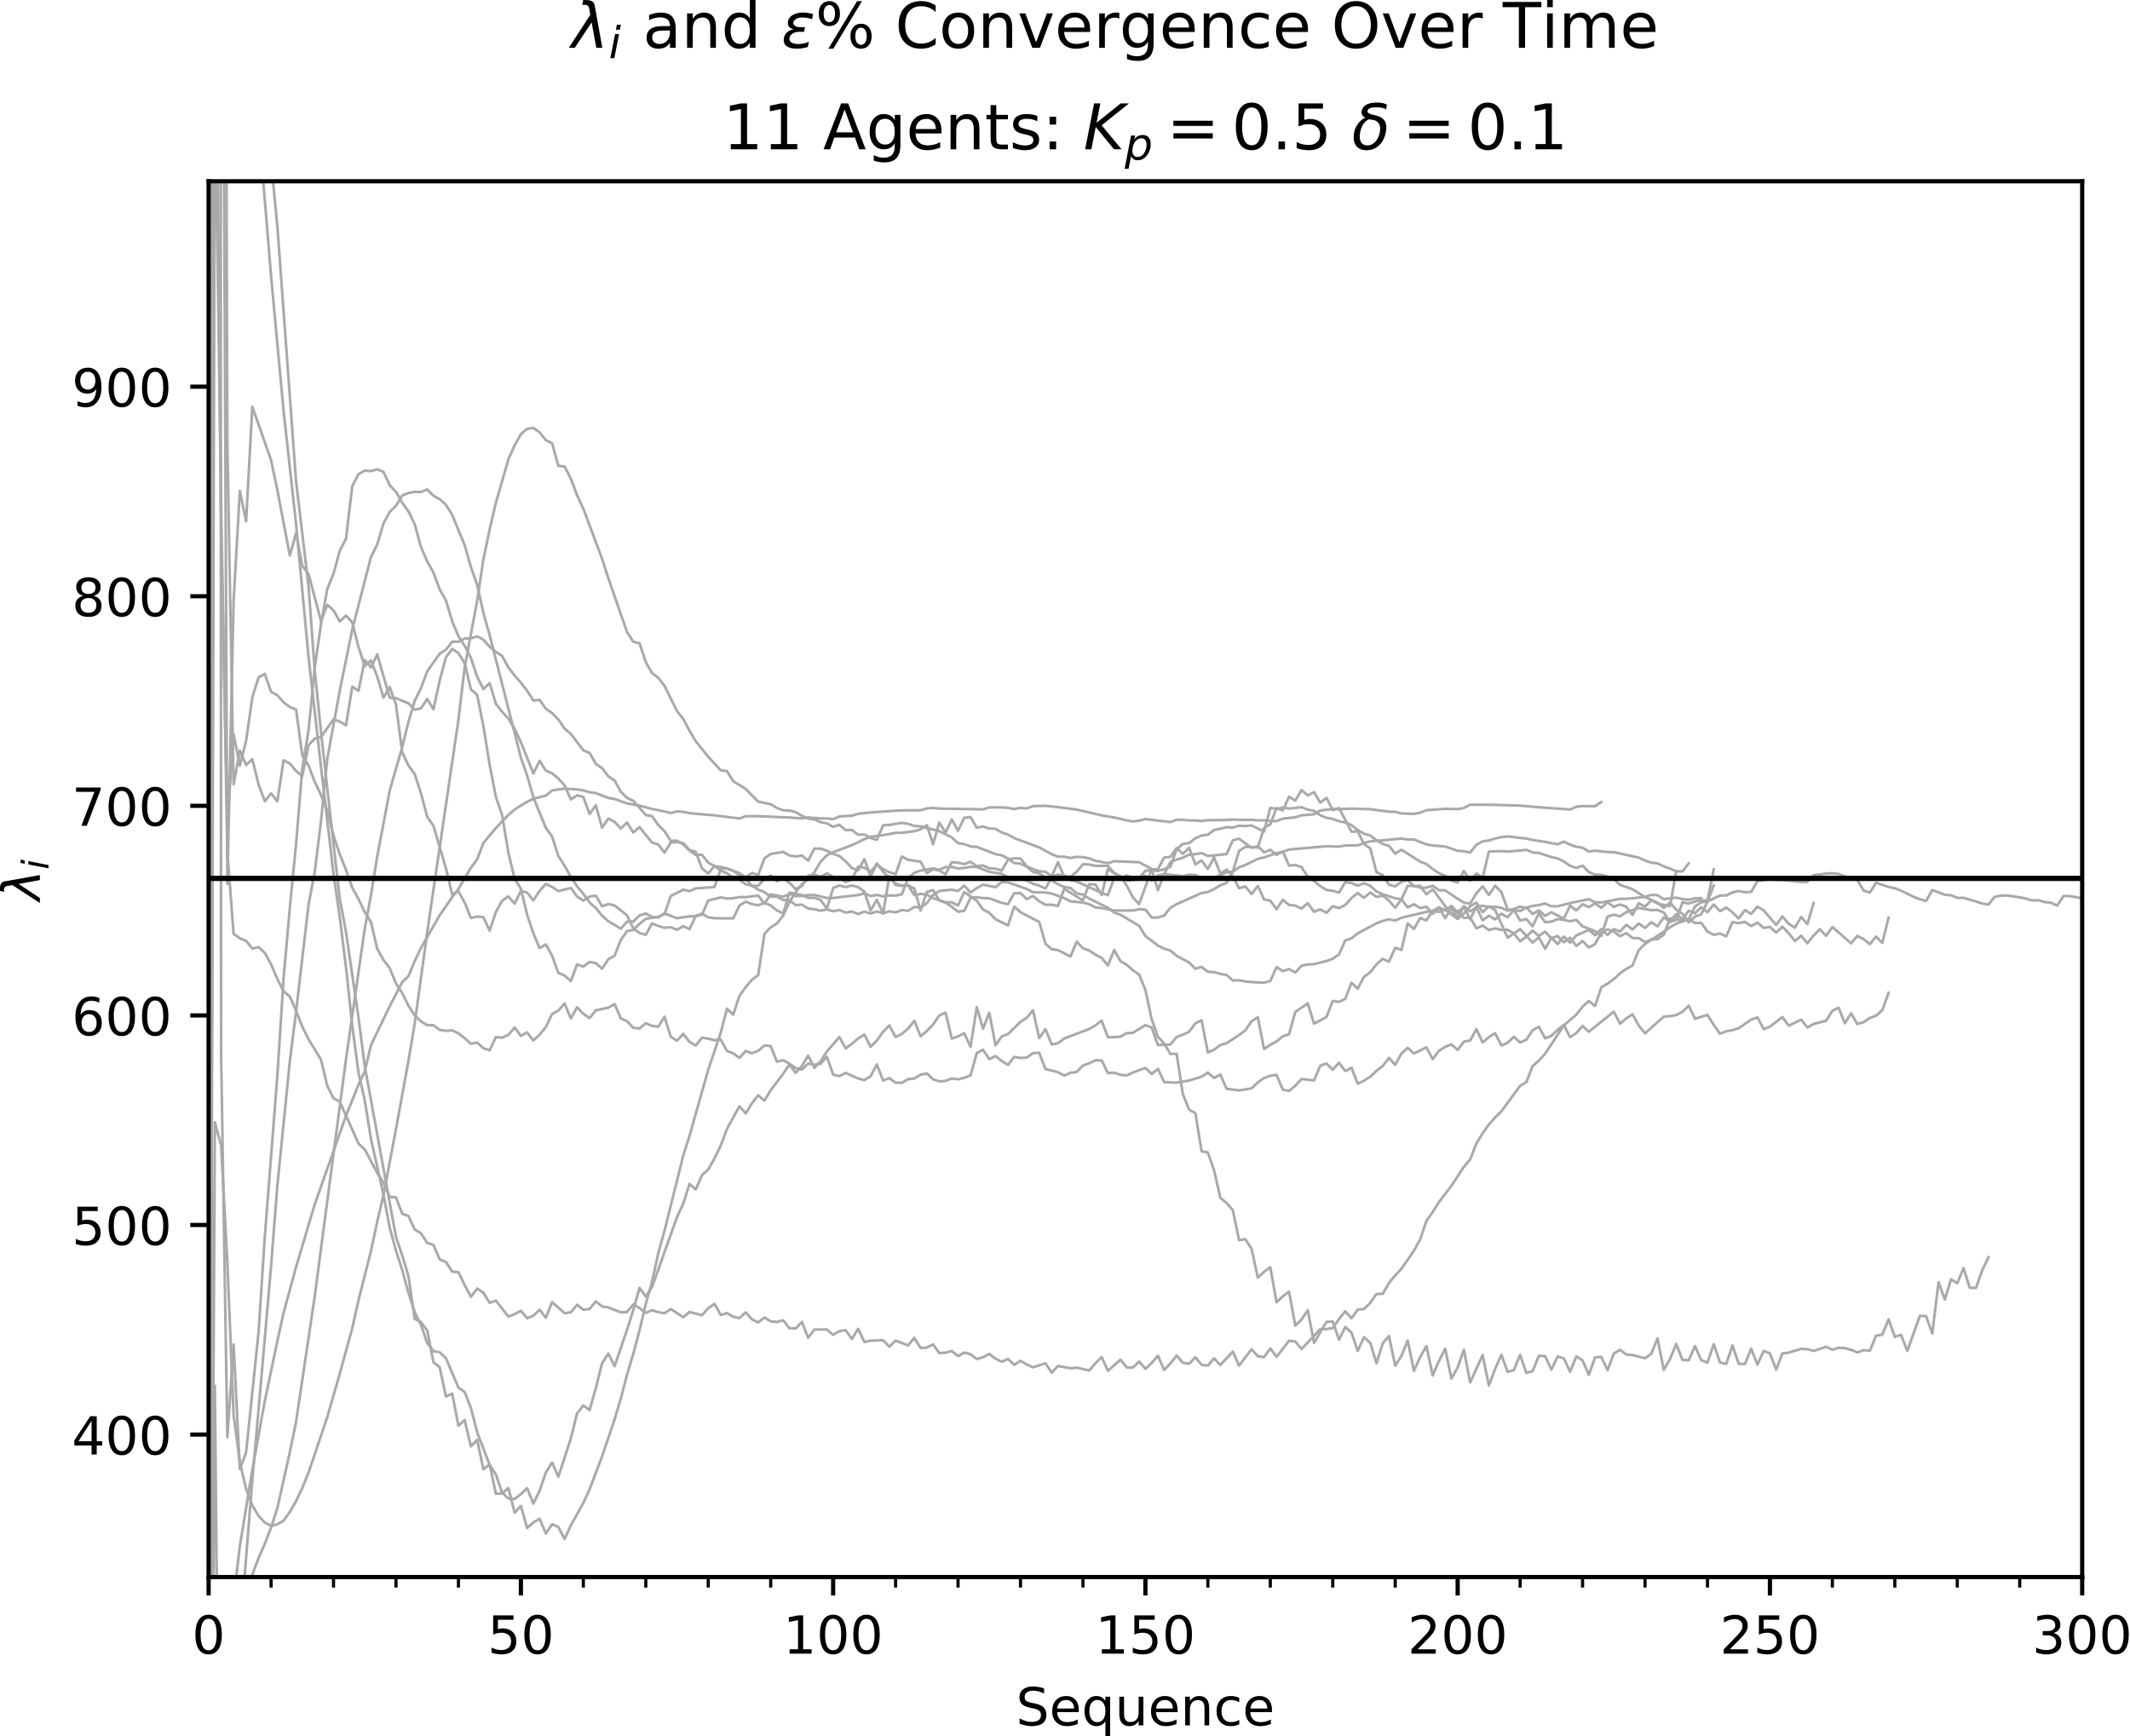 <?xml version="1.0" encoding="utf-8" standalone="no"?>
<!DOCTYPE svg PUBLIC "-//W3C//DTD SVG 1.1//EN"
  "http://www.w3.org/Graphics/SVG/1.1/DTD/svg11.dtd">
<!-- Created with matplotlib (http://matplotlib.org/) -->
<svg height="331pt" version="1.1" viewBox="0 0 406 331" width="406pt" xmlns="http://www.w3.org/2000/svg" xmlns:xlink="http://www.w3.org/1999/xlink">
 <defs>
  <style type="text/css">
*{stroke-linecap:butt;stroke-linejoin:round;}
  </style>
 </defs>
 <g id="figure_1">
  <g id="patch_1">
   <path d="M 0 331.028 
L 406.429 331.028 
L 406.429 0 
L 0 0 
z
" style="fill:#ffffff;"/>
  </g>
  <g id="axes_1">
   <g id="patch_2">
    <path d="M 39.766 300.672 
L 396.886 300.672 
L 396.886 34.56 
L 39.766 34.56 
z
" style="fill:#ffffff;"/>
   </g>
   <g id="matplotlib.axis_1">
    <g id="xtick_1">
     <g id="line2d_1">
      <defs>
       <path d="M 0 0 
L 0 3.5 
" id="me934670686" style="stroke:#000000;stroke-width:0.8;"/>
      </defs>
      <g>
       <use style="stroke:#000000;stroke-width:0.8;" x="39.766" xlink:href="#me934670686" y="300.672"/>
      </g>
     </g>
     <g id="text_1">
      <!-- 0 -->
      <defs>
       <path d="M 31.781 66.406 
Q 24.172 66.406 20.328 58.906 
Q 16.5 51.422 16.5 36.375 
Q 16.5 21.391 20.328 13.891 
Q 24.172 6.391 31.781 6.391 
Q 39.453 6.391 43.281 13.891 
Q 47.125 21.391 47.125 36.375 
Q 47.125 51.422 43.281 58.906 
Q 39.453 66.406 31.781 66.406 
z
M 31.781 74.219 
Q 44.047 74.219 50.516 64.516 
Q 56.984 54.828 56.984 36.375 
Q 56.984 17.969 50.516 8.266 
Q 44.047 -1.422 31.781 -1.422 
Q 19.531 -1.422 13.062 8.266 
Q 6.594 17.969 6.594 36.375 
Q 6.594 54.828 13.062 64.516 
Q 19.531 74.219 31.781 74.219 
z
" id="DejaVuSans-30"/>
      </defs>
      <g transform="translate(36.584 315.27)scale(0.1 -0.1)">
       <use xlink:href="#DejaVuSans-30"/>
      </g>
     </g>
    </g>
    <g id="xtick_2">
     <g id="line2d_2">
      <g>
       <use style="stroke:#000000;stroke-width:0.8;" x="99.286" xlink:href="#me934670686" y="300.672"/>
      </g>
     </g>
     <g id="text_2">
      <!-- 50 -->
      <defs>
       <path d="M 10.797 72.906 
L 49.516 72.906 
L 49.516 64.594 
L 19.828 64.594 
L 19.828 46.734 
Q 21.969 47.469 24.109 47.828 
Q 26.266 48.188 28.422 48.188 
Q 40.625 48.188 47.75 41.5 
Q 54.891 34.812 54.891 23.391 
Q 54.891 11.625 47.562 5.094 
Q 40.234 -1.422 26.906 -1.422 
Q 22.312 -1.422 17.547 -0.641 
Q 12.797 0.141 7.719 1.703 
L 7.719 11.625 
Q 12.109 9.234 16.797 8.062 
Q 21.484 6.891 26.703 6.891 
Q 35.156 6.891 40.078 11.328 
Q 45.016 15.766 45.016 23.391 
Q 45.016 31 40.078 35.438 
Q 35.156 39.891 26.703 39.891 
Q 22.75 39.891 18.812 39.016 
Q 14.891 38.141 10.797 36.281 
z
" id="DejaVuSans-35"/>
      </defs>
      <g transform="translate(92.923 315.27)scale(0.1 -0.1)">
       <use xlink:href="#DejaVuSans-35"/>
       <use x="63.623" xlink:href="#DejaVuSans-30"/>
      </g>
     </g>
    </g>
    <g id="xtick_3">
     <g id="line2d_3">
      <g>
       <use style="stroke:#000000;stroke-width:0.8;" x="158.806" xlink:href="#me934670686" y="300.672"/>
      </g>
     </g>
     <g id="text_3">
      <!-- 100 -->
      <defs>
       <path d="M 12.406 8.297 
L 28.516 8.297 
L 28.516 63.922 
L 10.984 60.406 
L 10.984 69.391 
L 28.422 72.906 
L 38.281 72.906 
L 38.281 8.297 
L 54.391 8.297 
L 54.391 0 
L 12.406 0 
z
" id="DejaVuSans-31"/>
      </defs>
      <g transform="translate(149.262 315.27)scale(0.1 -0.1)">
       <use xlink:href="#DejaVuSans-31"/>
       <use x="63.623" xlink:href="#DejaVuSans-30"/>
       <use x="127.246" xlink:href="#DejaVuSans-30"/>
      </g>
     </g>
    </g>
    <g id="xtick_4">
     <g id="line2d_4">
      <g>
       <use style="stroke:#000000;stroke-width:0.8;" x="218.326" xlink:href="#me934670686" y="300.672"/>
      </g>
     </g>
     <g id="text_4">
      <!-- 150 -->
      <g transform="translate(208.782 315.27)scale(0.1 -0.1)">
       <use xlink:href="#DejaVuSans-31"/>
       <use x="63.623" xlink:href="#DejaVuSans-35"/>
       <use x="127.246" xlink:href="#DejaVuSans-30"/>
      </g>
     </g>
    </g>
    <g id="xtick_5">
     <g id="line2d_5">
      <g>
       <use style="stroke:#000000;stroke-width:0.8;" x="277.846" xlink:href="#me934670686" y="300.672"/>
      </g>
     </g>
     <g id="text_5">
      <!-- 200 -->
      <defs>
       <path d="M 19.188 8.297 
L 53.609 8.297 
L 53.609 0 
L 7.328 0 
L 7.328 8.297 
Q 12.938 14.109 22.625 23.891 
Q 32.328 33.688 34.812 36.531 
Q 39.547 41.844 41.422 45.531 
Q 43.312 49.219 43.312 52.781 
Q 43.312 58.594 39.234 62.25 
Q 35.156 65.922 28.609 65.922 
Q 23.969 65.922 18.812 64.312 
Q 13.672 62.703 7.812 59.422 
L 7.812 69.391 
Q 13.766 71.781 18.938 73 
Q 24.125 74.219 28.422 74.219 
Q 39.75 74.219 46.484 68.547 
Q 53.219 62.891 53.219 53.422 
Q 53.219 48.922 51.531 44.891 
Q 49.859 40.875 45.406 35.406 
Q 44.188 33.984 37.641 27.219 
Q 31.109 20.453 19.188 8.297 
z
" id="DejaVuSans-32"/>
      </defs>
      <g transform="translate(268.302 315.27)scale(0.1 -0.1)">
       <use xlink:href="#DejaVuSans-32"/>
       <use x="63.623" xlink:href="#DejaVuSans-30"/>
       <use x="127.246" xlink:href="#DejaVuSans-30"/>
      </g>
     </g>
    </g>
    <g id="xtick_6">
     <g id="line2d_6">
      <g>
       <use style="stroke:#000000;stroke-width:0.8;" x="337.366" xlink:href="#me934670686" y="300.672"/>
      </g>
     </g>
     <g id="text_6">
      <!-- 250 -->
      <g transform="translate(327.822 315.27)scale(0.1 -0.1)">
       <use xlink:href="#DejaVuSans-32"/>
       <use x="63.623" xlink:href="#DejaVuSans-35"/>
       <use x="127.246" xlink:href="#DejaVuSans-30"/>
      </g>
     </g>
    </g>
    <g id="xtick_7">
     <g id="line2d_7">
      <g>
       <use style="stroke:#000000;stroke-width:0.8;" x="396.886" xlink:href="#me934670686" y="300.672"/>
      </g>
     </g>
     <g id="text_7">
      <!-- 300 -->
      <defs>
       <path d="M 40.578 39.312 
Q 47.656 37.797 51.625 33 
Q 55.609 28.219 55.609 21.188 
Q 55.609 10.406 48.188 4.484 
Q 40.766 -1.422 27.094 -1.422 
Q 22.516 -1.422 17.656 -0.516 
Q 12.797 0.391 7.625 2.203 
L 7.625 11.719 
Q 11.719 9.328 16.594 8.109 
Q 21.484 6.891 26.812 6.891 
Q 36.078 6.891 40.938 10.547 
Q 45.797 14.203 45.797 21.188 
Q 45.797 27.641 41.281 31.266 
Q 36.766 34.906 28.719 34.906 
L 20.219 34.906 
L 20.219 43.016 
L 29.109 43.016 
Q 36.375 43.016 40.234 45.922 
Q 44.094 48.828 44.094 54.297 
Q 44.094 59.906 40.109 62.906 
Q 36.141 65.922 28.719 65.922 
Q 24.656 65.922 20.016 65.031 
Q 15.375 64.156 9.812 62.312 
L 9.812 71.094 
Q 15.438 72.656 20.344 73.438 
Q 25.25 74.219 29.594 74.219 
Q 40.828 74.219 47.359 69.109 
Q 53.906 64.016 53.906 55.328 
Q 53.906 49.266 50.438 45.094 
Q 46.969 40.922 40.578 39.312 
z
" id="DejaVuSans-33"/>
      </defs>
      <g transform="translate(387.342 315.27)scale(0.1 -0.1)">
       <use xlink:href="#DejaVuSans-33"/>
       <use x="63.623" xlink:href="#DejaVuSans-30"/>
       <use x="127.246" xlink:href="#DejaVuSans-30"/>
      </g>
     </g>
    </g>
    <g id="xtick_8">
     <g id="line2d_8">
      <defs>
       <path d="M 0 0 
L 0 2 
" id="m186e185cfc" style="stroke:#000000;stroke-width:0.6;"/>
      </defs>
      <g>
       <use style="stroke:#000000;stroke-width:0.6;" x="39.766" xlink:href="#m186e185cfc" y="300.672"/>
      </g>
     </g>
    </g>
    <g id="xtick_9">
     <g id="line2d_9">
      <g>
       <use style="stroke:#000000;stroke-width:0.6;" x="51.67" xlink:href="#m186e185cfc" y="300.672"/>
      </g>
     </g>
    </g>
    <g id="xtick_10">
     <g id="line2d_10">
      <g>
       <use style="stroke:#000000;stroke-width:0.6;" x="63.574" xlink:href="#m186e185cfc" y="300.672"/>
      </g>
     </g>
    </g>
    <g id="xtick_11">
     <g id="line2d_11">
      <g>
       <use style="stroke:#000000;stroke-width:0.6;" x="75.478" xlink:href="#m186e185cfc" y="300.672"/>
      </g>
     </g>
    </g>
    <g id="xtick_12">
     <g id="line2d_12">
      <g>
       <use style="stroke:#000000;stroke-width:0.6;" x="87.382" xlink:href="#m186e185cfc" y="300.672"/>
      </g>
     </g>
    </g>
    <g id="xtick_13">
     <g id="line2d_13">
      <g>
       <use style="stroke:#000000;stroke-width:0.6;" x="99.286" xlink:href="#m186e185cfc" y="300.672"/>
      </g>
     </g>
    </g>
    <g id="xtick_14">
     <g id="line2d_14">
      <g>
       <use style="stroke:#000000;stroke-width:0.6;" x="111.19" xlink:href="#m186e185cfc" y="300.672"/>
      </g>
     </g>
    </g>
    <g id="xtick_15">
     <g id="line2d_15">
      <g>
       <use style="stroke:#000000;stroke-width:0.6;" x="123.094" xlink:href="#m186e185cfc" y="300.672"/>
      </g>
     </g>
    </g>
    <g id="xtick_16">
     <g id="line2d_16">
      <g>
       <use style="stroke:#000000;stroke-width:0.6;" x="134.998" xlink:href="#m186e185cfc" y="300.672"/>
      </g>
     </g>
    </g>
    <g id="xtick_17">
     <g id="line2d_17">
      <g>
       <use style="stroke:#000000;stroke-width:0.6;" x="146.902" xlink:href="#m186e185cfc" y="300.672"/>
      </g>
     </g>
    </g>
    <g id="xtick_18">
     <g id="line2d_18">
      <g>
       <use style="stroke:#000000;stroke-width:0.6;" x="158.806" xlink:href="#m186e185cfc" y="300.672"/>
      </g>
     </g>
    </g>
    <g id="xtick_19">
     <g id="line2d_19">
      <g>
       <use style="stroke:#000000;stroke-width:0.6;" x="170.71" xlink:href="#m186e185cfc" y="300.672"/>
      </g>
     </g>
    </g>
    <g id="xtick_20">
     <g id="line2d_20">
      <g>
       <use style="stroke:#000000;stroke-width:0.6;" x="182.614" xlink:href="#m186e185cfc" y="300.672"/>
      </g>
     </g>
    </g>
    <g id="xtick_21">
     <g id="line2d_21">
      <g>
       <use style="stroke:#000000;stroke-width:0.6;" x="194.518" xlink:href="#m186e185cfc" y="300.672"/>
      </g>
     </g>
    </g>
    <g id="xtick_22">
     <g id="line2d_22">
      <g>
       <use style="stroke:#000000;stroke-width:0.6;" x="206.422" xlink:href="#m186e185cfc" y="300.672"/>
      </g>
     </g>
    </g>
    <g id="xtick_23">
     <g id="line2d_23">
      <g>
       <use style="stroke:#000000;stroke-width:0.6;" x="218.326" xlink:href="#m186e185cfc" y="300.672"/>
      </g>
     </g>
    </g>
    <g id="xtick_24">
     <g id="line2d_24">
      <g>
       <use style="stroke:#000000;stroke-width:0.6;" x="230.23" xlink:href="#m186e185cfc" y="300.672"/>
      </g>
     </g>
    </g>
    <g id="xtick_25">
     <g id="line2d_25">
      <g>
       <use style="stroke:#000000;stroke-width:0.6;" x="242.134" xlink:href="#m186e185cfc" y="300.672"/>
      </g>
     </g>
    </g>
    <g id="xtick_26">
     <g id="line2d_26">
      <g>
       <use style="stroke:#000000;stroke-width:0.6;" x="254.038" xlink:href="#m186e185cfc" y="300.672"/>
      </g>
     </g>
    </g>
    <g id="xtick_27">
     <g id="line2d_27">
      <g>
       <use style="stroke:#000000;stroke-width:0.6;" x="265.942" xlink:href="#m186e185cfc" y="300.672"/>
      </g>
     </g>
    </g>
    <g id="xtick_28">
     <g id="line2d_28">
      <g>
       <use style="stroke:#000000;stroke-width:0.6;" x="277.846" xlink:href="#m186e185cfc" y="300.672"/>
      </g>
     </g>
    </g>
    <g id="xtick_29">
     <g id="line2d_29">
      <g>
       <use style="stroke:#000000;stroke-width:0.6;" x="289.75" xlink:href="#m186e185cfc" y="300.672"/>
      </g>
     </g>
    </g>
    <g id="xtick_30">
     <g id="line2d_30">
      <g>
       <use style="stroke:#000000;stroke-width:0.6;" x="301.654" xlink:href="#m186e185cfc" y="300.672"/>
      </g>
     </g>
    </g>
    <g id="xtick_31">
     <g id="line2d_31">
      <g>
       <use style="stroke:#000000;stroke-width:0.6;" x="313.558" xlink:href="#m186e185cfc" y="300.672"/>
      </g>
     </g>
    </g>
    <g id="xtick_32">
     <g id="line2d_32">
      <g>
       <use style="stroke:#000000;stroke-width:0.6;" x="325.462" xlink:href="#m186e185cfc" y="300.672"/>
      </g>
     </g>
    </g>
    <g id="xtick_33">
     <g id="line2d_33">
      <g>
       <use style="stroke:#000000;stroke-width:0.6;" x="337.366" xlink:href="#m186e185cfc" y="300.672"/>
      </g>
     </g>
    </g>
    <g id="xtick_34">
     <g id="line2d_34">
      <g>
       <use style="stroke:#000000;stroke-width:0.6;" x="349.27" xlink:href="#m186e185cfc" y="300.672"/>
      </g>
     </g>
    </g>
    <g id="xtick_35">
     <g id="line2d_35">
      <g>
       <use style="stroke:#000000;stroke-width:0.6;" x="361.174" xlink:href="#m186e185cfc" y="300.672"/>
      </g>
     </g>
    </g>
    <g id="xtick_36">
     <g id="line2d_36">
      <g>
       <use style="stroke:#000000;stroke-width:0.6;" x="373.078" xlink:href="#m186e185cfc" y="300.672"/>
      </g>
     </g>
    </g>
    <g id="xtick_37">
     <g id="line2d_37">
      <g>
       <use style="stroke:#000000;stroke-width:0.6;" x="384.982" xlink:href="#m186e185cfc" y="300.672"/>
      </g>
     </g>
    </g>
    <g id="xtick_38">
     <g id="line2d_38">
      <g>
       <use style="stroke:#000000;stroke-width:0.6;" x="396.886" xlink:href="#m186e185cfc" y="300.672"/>
      </g>
     </g>
    </g>
    <g id="text_8">
     <!-- Sequence -->
     <defs>
      <path d="M 53.516 70.516 
L 53.516 60.891 
Q 47.906 63.578 42.922 64.891 
Q 37.938 66.219 33.297 66.219 
Q 25.25 66.219 20.875 63.094 
Q 16.5 59.969 16.5 54.203 
Q 16.5 49.359 19.406 46.891 
Q 22.312 44.438 30.422 42.922 
L 36.375 41.703 
Q 47.406 39.594 52.656 34.297 
Q 57.906 29 57.906 20.125 
Q 57.906 9.516 50.797 4.047 
Q 43.703 -1.422 29.984 -1.422 
Q 24.812 -1.422 18.969 -0.25 
Q 13.141 0.922 6.891 3.219 
L 6.891 13.375 
Q 12.891 10.016 18.656 8.297 
Q 24.422 6.594 29.984 6.594 
Q 38.422 6.594 43.016 9.906 
Q 47.609 13.234 47.609 19.391 
Q 47.609 24.75 44.312 27.781 
Q 41.016 30.812 33.5 32.328 
L 27.484 33.5 
Q 16.453 35.688 11.516 40.375 
Q 6.594 45.062 6.594 53.422 
Q 6.594 63.094 13.406 68.656 
Q 20.219 74.219 32.172 74.219 
Q 37.312 74.219 42.625 73.281 
Q 47.953 72.359 53.516 70.516 
z
" id="DejaVuSans-53"/>
      <path d="M 56.203 29.594 
L 56.203 25.203 
L 14.891 25.203 
Q 15.484 15.922 20.484 11.062 
Q 25.484 6.203 34.422 6.203 
Q 39.594 6.203 44.453 7.469 
Q 49.312 8.734 54.109 11.281 
L 54.109 2.781 
Q 49.266 0.734 44.188 -0.344 
Q 39.109 -1.422 33.891 -1.422 
Q 20.797 -1.422 13.156 6.188 
Q 5.516 13.812 5.516 26.812 
Q 5.516 40.234 12.766 48.109 
Q 20.016 56 32.328 56 
Q 43.359 56 49.781 48.891 
Q 56.203 41.797 56.203 29.594 
z
M 47.219 32.234 
Q 47.125 39.594 43.094 43.984 
Q 39.062 48.391 32.422 48.391 
Q 24.906 48.391 20.391 44.141 
Q 15.875 39.891 15.188 32.172 
z
" id="DejaVuSans-65"/>
      <path d="M 14.797 27.297 
Q 14.797 17.391 18.875 11.75 
Q 22.953 6.109 30.078 6.109 
Q 37.203 6.109 41.297 11.75 
Q 45.406 17.391 45.406 27.297 
Q 45.406 37.203 41.297 42.844 
Q 37.203 48.484 30.078 48.484 
Q 22.953 48.484 18.875 42.844 
Q 14.797 37.203 14.797 27.297 
z
M 45.406 8.203 
Q 42.578 3.328 38.25 0.953 
Q 33.938 -1.422 27.875 -1.422 
Q 17.969 -1.422 11.734 6.484 
Q 5.516 14.406 5.516 27.297 
Q 5.516 40.188 11.734 48.094 
Q 17.969 56 27.875 56 
Q 33.938 56 38.25 53.625 
Q 42.578 51.266 45.406 46.391 
L 45.406 54.688 
L 54.391 54.688 
L 54.391 -20.797 
L 45.406 -20.797 
z
" id="DejaVuSans-71"/>
      <path d="M 8.5 21.578 
L 8.5 54.688 
L 17.484 54.688 
L 17.484 21.922 
Q 17.484 14.156 20.5 10.266 
Q 23.531 6.391 29.594 6.391 
Q 36.859 6.391 41.078 11.031 
Q 45.312 15.672 45.312 23.688 
L 45.312 54.688 
L 54.297 54.688 
L 54.297 0 
L 45.312 0 
L 45.312 8.406 
Q 42.047 3.422 37.719 1 
Q 33.406 -1.422 27.688 -1.422 
Q 18.266 -1.422 13.375 4.438 
Q 8.5 10.297 8.5 21.578 
z
M 31.109 56 
z
" id="DejaVuSans-75"/>
      <path d="M 54.891 33.016 
L 54.891 0 
L 45.906 0 
L 45.906 32.719 
Q 45.906 40.484 42.875 44.328 
Q 39.844 48.188 33.797 48.188 
Q 26.516 48.188 22.312 43.547 
Q 18.109 38.922 18.109 30.906 
L 18.109 0 
L 9.078 0 
L 9.078 54.688 
L 18.109 54.688 
L 18.109 46.188 
Q 21.344 51.125 25.703 53.562 
Q 30.078 56 35.797 56 
Q 45.219 56 50.047 50.172 
Q 54.891 44.344 54.891 33.016 
z
" id="DejaVuSans-6e"/>
      <path d="M 48.781 52.594 
L 48.781 44.188 
Q 44.969 46.297 41.141 47.344 
Q 37.312 48.391 33.406 48.391 
Q 24.656 48.391 19.812 42.844 
Q 14.984 37.312 14.984 27.297 
Q 14.984 17.281 19.812 11.734 
Q 24.656 6.203 33.406 6.203 
Q 37.312 6.203 41.141 7.25 
Q 44.969 8.297 48.781 10.406 
L 48.781 2.094 
Q 45.016 0.344 40.984 -0.531 
Q 36.969 -1.422 32.422 -1.422 
Q 20.062 -1.422 12.781 6.344 
Q 5.516 14.109 5.516 27.297 
Q 5.516 40.672 12.859 48.328 
Q 20.219 56 33.016 56 
Q 37.156 56 41.109 55.141 
Q 45.062 54.297 48.781 52.594 
z
" id="DejaVuSans-63"/>
     </defs>
     <g transform="translate(193.661 328.949)scale(0.1 -0.1)">
      <use xlink:href="#DejaVuSans-53"/>
      <use x="63.477" xlink:href="#DejaVuSans-65"/>
      <use x="125" xlink:href="#DejaVuSans-71"/>
      <use x="188.477" xlink:href="#DejaVuSans-75"/>
      <use x="251.855" xlink:href="#DejaVuSans-65"/>
      <use x="313.379" xlink:href="#DejaVuSans-6e"/>
      <use x="376.758" xlink:href="#DejaVuSans-63"/>
      <use x="431.738" xlink:href="#DejaVuSans-65"/>
     </g>
    </g>
   </g>
   <g id="matplotlib.axis_2">
    <g id="ytick_1">
     <g id="line2d_39">
      <defs>
       <path d="M 0 0 
L -3.5 0 
" id="m041136de19" style="stroke:#000000;stroke-width:0.8;"/>
      </defs>
      <g>
       <use style="stroke:#000000;stroke-width:0.8;" x="39.766" xlink:href="#m041136de19" y="273.501"/>
      </g>
     </g>
     <g id="text_9">
      <!-- 400 -->
      <defs>
       <path d="M 37.797 64.312 
L 12.891 25.391 
L 37.797 25.391 
z
M 35.203 72.906 
L 47.609 72.906 
L 47.609 25.391 
L 58.016 25.391 
L 58.016 17.188 
L 47.609 17.188 
L 47.609 0 
L 37.797 0 
L 37.797 17.188 
L 4.891 17.188 
L 4.891 26.703 
z
" id="DejaVuSans-34"/>
      </defs>
      <g transform="translate(13.678 277.301)scale(0.1 -0.1)">
       <use xlink:href="#DejaVuSans-34"/>
       <use x="63.623" xlink:href="#DejaVuSans-30"/>
       <use x="127.246" xlink:href="#DejaVuSans-30"/>
      </g>
     </g>
    </g>
    <g id="ytick_2">
     <g id="line2d_40">
      <g>
       <use style="stroke:#000000;stroke-width:0.8;" x="39.766" xlink:href="#m041136de19" y="233.545"/>
      </g>
     </g>
     <g id="text_10">
      <!-- 500 -->
      <g transform="translate(13.678 237.344)scale(0.1 -0.1)">
       <use xlink:href="#DejaVuSans-35"/>
       <use x="63.623" xlink:href="#DejaVuSans-30"/>
       <use x="127.246" xlink:href="#DejaVuSans-30"/>
      </g>
     </g>
    </g>
    <g id="ytick_3">
     <g id="line2d_41">
      <g>
       <use style="stroke:#000000;stroke-width:0.8;" x="39.766" xlink:href="#m041136de19" y="193.588"/>
      </g>
     </g>
     <g id="text_11">
      <!-- 600 -->
      <defs>
       <path d="M 33.016 40.375 
Q 26.375 40.375 22.484 35.828 
Q 18.609 31.297 18.609 23.391 
Q 18.609 15.531 22.484 10.953 
Q 26.375 6.391 33.016 6.391 
Q 39.656 6.391 43.531 10.953 
Q 47.406 15.531 47.406 23.391 
Q 47.406 31.297 43.531 35.828 
Q 39.656 40.375 33.016 40.375 
z
M 52.594 71.297 
L 52.594 62.312 
Q 48.875 64.062 45.094 64.984 
Q 41.312 65.922 37.594 65.922 
Q 27.828 65.922 22.672 59.328 
Q 17.531 52.734 16.797 39.406 
Q 19.672 43.656 24.016 45.922 
Q 28.375 48.188 33.594 48.188 
Q 44.578 48.188 50.953 41.516 
Q 57.328 34.859 57.328 23.391 
Q 57.328 12.156 50.688 5.359 
Q 44.047 -1.422 33.016 -1.422 
Q 20.359 -1.422 13.672 8.266 
Q 6.984 17.969 6.984 36.375 
Q 6.984 53.656 15.188 63.938 
Q 23.391 74.219 37.203 74.219 
Q 40.922 74.219 44.703 73.484 
Q 48.484 72.75 52.594 71.297 
z
" id="DejaVuSans-36"/>
      </defs>
      <g transform="translate(13.678 197.387)scale(0.1 -0.1)">
       <use xlink:href="#DejaVuSans-36"/>
       <use x="63.623" xlink:href="#DejaVuSans-30"/>
       <use x="127.246" xlink:href="#DejaVuSans-30"/>
      </g>
     </g>
    </g>
    <g id="ytick_4">
     <g id="line2d_42">
      <g>
       <use style="stroke:#000000;stroke-width:0.8;" x="39.766" xlink:href="#m041136de19" y="153.631"/>
      </g>
     </g>
     <g id="text_12">
      <!-- 700 -->
      <defs>
       <path d="M 8.203 72.906 
L 55.078 72.906 
L 55.078 68.703 
L 28.609 0 
L 18.312 0 
L 43.219 64.594 
L 8.203 64.594 
z
" id="DejaVuSans-37"/>
      </defs>
      <g transform="translate(13.678 157.43)scale(0.1 -0.1)">
       <use xlink:href="#DejaVuSans-37"/>
       <use x="63.623" xlink:href="#DejaVuSans-30"/>
       <use x="127.246" xlink:href="#DejaVuSans-30"/>
      </g>
     </g>
    </g>
    <g id="ytick_5">
     <g id="line2d_43">
      <g>
       <use style="stroke:#000000;stroke-width:0.8;" x="39.766" xlink:href="#m041136de19" y="113.674"/>
      </g>
     </g>
     <g id="text_13">
      <!-- 800 -->
      <defs>
       <path d="M 31.781 34.625 
Q 24.75 34.625 20.719 30.859 
Q 16.703 27.094 16.703 20.516 
Q 16.703 13.922 20.719 10.156 
Q 24.75 6.391 31.781 6.391 
Q 38.812 6.391 42.859 10.172 
Q 46.922 13.969 46.922 20.516 
Q 46.922 27.094 42.891 30.859 
Q 38.875 34.625 31.781 34.625 
z
M 21.922 38.812 
Q 15.578 40.375 12.031 44.719 
Q 8.5 49.078 8.5 55.328 
Q 8.5 64.062 14.719 69.141 
Q 20.953 74.219 31.781 74.219 
Q 42.672 74.219 48.875 69.141 
Q 55.078 64.062 55.078 55.328 
Q 55.078 49.078 51.531 44.719 
Q 48 40.375 41.703 38.812 
Q 48.828 37.156 52.797 32.312 
Q 56.781 27.484 56.781 20.516 
Q 56.781 9.906 50.312 4.234 
Q 43.844 -1.422 31.781 -1.422 
Q 19.734 -1.422 13.25 4.234 
Q 6.781 9.906 6.781 20.516 
Q 6.781 27.484 10.781 32.312 
Q 14.797 37.156 21.922 38.812 
z
M 18.312 54.391 
Q 18.312 48.734 21.844 45.562 
Q 25.391 42.391 31.781 42.391 
Q 38.141 42.391 41.719 45.562 
Q 45.312 48.734 45.312 54.391 
Q 45.312 60.062 41.719 63.234 
Q 38.141 66.406 31.781 66.406 
Q 25.391 66.406 21.844 63.234 
Q 18.312 60.062 18.312 54.391 
z
" id="DejaVuSans-38"/>
      </defs>
      <g transform="translate(13.678 117.474)scale(0.1 -0.1)">
       <use xlink:href="#DejaVuSans-38"/>
       <use x="63.623" xlink:href="#DejaVuSans-30"/>
       <use x="127.246" xlink:href="#DejaVuSans-30"/>
      </g>
     </g>
    </g>
    <g id="ytick_6">
     <g id="line2d_44">
      <g>
       <use style="stroke:#000000;stroke-width:0.8;" x="39.766" xlink:href="#m041136de19" y="73.718"/>
      </g>
     </g>
     <g id="text_14">
      <!-- 900 -->
      <defs>
       <path d="M 10.984 1.516 
L 10.984 10.5 
Q 14.703 8.734 18.5 7.812 
Q 22.312 6.891 25.984 6.891 
Q 35.75 6.891 40.891 13.453 
Q 46.047 20.016 46.781 33.406 
Q 43.953 29.203 39.594 26.953 
Q 35.25 24.703 29.984 24.703 
Q 19.047 24.703 12.672 31.312 
Q 6.297 37.938 6.297 49.422 
Q 6.297 60.641 12.938 67.422 
Q 19.578 74.219 30.609 74.219 
Q 43.266 74.219 49.922 64.516 
Q 56.594 54.828 56.594 36.375 
Q 56.594 19.141 48.406 8.859 
Q 40.234 -1.422 26.422 -1.422 
Q 22.703 -1.422 18.891 -0.688 
Q 15.094 0.047 10.984 1.516 
z
M 30.609 32.422 
Q 37.25 32.422 41.125 36.953 
Q 45.016 41.5 45.016 49.422 
Q 45.016 57.281 41.125 61.844 
Q 37.25 66.406 30.609 66.406 
Q 23.969 66.406 20.094 61.844 
Q 16.219 57.281 16.219 49.422 
Q 16.219 41.5 20.094 36.953 
Q 23.969 32.422 30.609 32.422 
z
" id="DejaVuSans-39"/>
      </defs>
      <g transform="translate(13.678 77.517)scale(0.1 -0.1)">
       <use xlink:href="#DejaVuSans-39"/>
       <use x="63.623" xlink:href="#DejaVuSans-30"/>
       <use x="127.246" xlink:href="#DejaVuSans-30"/>
      </g>
     </g>
    </g>
    <g id="text_15">
     <!-- $\lambda_i$ -->
     <defs>
      <path d="M 36.719 67.438 
L 48.828 0 
L 39.312 0 
L 31.844 40.438 
L 5.125 0 
L -4.391 0 
L 29.734 52.438 
L 28.031 62.109 
Q 26.953 68.266 21.734 68.266 
L 17.047 68.266 
L 18.5 75.984 
L 24.219 75.875 
Q 35.203 75.734 36.719 67.438 
z
" id="DejaVuSans-Oblique-3bb"/>
      <path d="M 18.312 75.984 
L 27.297 75.984 
L 25.094 64.594 
L 16.109 64.594 
z
M 14.203 54.688 
L 23.188 54.688 
L 12.5 0 
L 3.516 0 
z
" id="DejaVuSans-Oblique-69"/>
     </defs>
     <g transform="translate(7.598 171.716)rotate(-90)scale(0.1 -0.1)">
      <use transform="translate(0 0.016)" xlink:href="#DejaVuSans-Oblique-3bb"/>
      <use transform="translate(59.18 -16.391)scale(0.7)" xlink:href="#DejaVuSans-Oblique-69"/>
     </g>
    </g>
   </g>
   <g id="line2d_45">
    <path clip-path="url(#p9c0cab0404)" d="M 40.053 332.028 
L 40.956 13.195 
L 42.146 96.514 
L 43.337 162.365 
L 44.527 178.034 
L 45.718 178.905 
L 46.908 179.387 
L 48.098 180.846 
L 49.289 180.564 
L 50.479 181.678 
L 51.67 183.85 
L 52.86 186.637 
L 54.05 189.001 
L 55.241 189.977 
L 56.431 192.661 
L 57.622 195.73 
L 58.812 198.129 
L 61.193 202.055 
L 62.383 207.032 
L 63.574 209.4 
L 64.764 210.021 
L 68.335 218.046 
L 69.526 219.13 
L 71.906 223.65 
L 73.097 225.453 
L 74.287 228.204 
L 75.478 228.26 
L 76.668 231.416 
L 77.858 231.824 
L 79.049 234.431 
L 80.239 235.11 
L 81.43 236.959 
L 82.62 237.355 
L 83.81 240.13 
L 85.001 240.6 
L 86.191 242.438 
L 87.382 242.519 
L 88.572 245.01 
L 89.762 247.225 
L 90.953 245.665 
L 92.143 246.476 
L 93.334 248.387 
L 94.524 247.975 
L 96.905 251.01 
L 98.095 250.552 
L 99.286 249.902 
L 100.476 251.323 
L 101.666 250.844 
L 102.857 249.71 
L 104.047 251.233 
L 105.238 248.262 
L 107.618 250.352 
L 108.809 250.207 
L 109.999 248.753 
L 111.19 249.693 
L 112.38 249.564 
L 113.57 248.13 
L 114.761 249.057 
L 115.951 249.262 
L 118.332 250.205 
L 119.522 250.134 
L 120.713 248.677 
L 121.903 249.383 
L 123.094 250.312 
L 124.284 249.806 
L 125.474 250.155 
L 126.665 250.367 
L 127.855 249.578 
L 130.236 251.125 
L 131.426 250.134 
L 133.807 250.747 
L 134.998 249.427 
L 136.188 248.581 
L 137.378 250.688 
L 138.569 250.355 
L 139.759 251.04 
L 140.95 251.298 
L 142.14 250.207 
L 143.33 251.522 
L 144.521 252.135 
L 145.711 251.178 
L 146.902 251.926 
L 148.092 252.033 
L 149.282 251.715 
L 150.473 253.233 
L 151.663 253.273 
L 152.854 252.034 
L 154.044 255.061 
L 155.234 253.471 
L 157.615 253.478 
L 158.806 254.496 
L 159.996 253.777 
L 161.186 253.601 
L 162.377 255.278 
L 163.567 253.348 
L 164.758 255.839 
L 165.948 255.599 
L 168.329 255.516 
L 169.519 256.754 
L 170.71 255.586 
L 173.09 256.507 
L 174.281 255.078 
L 175.471 256.997 
L 176.662 256.913 
L 177.852 256.314 
L 179.042 257.962 
L 180.233 257.891 
L 181.423 257.578 
L 182.614 258.547 
L 183.804 257.863 
L 184.994 258.186 
L 186.185 259.105 
L 187.375 258.765 
L 188.566 258.127 
L 189.756 259.049 
L 190.946 259.615 
L 192.137 259.1 
L 193.327 260.204 
L 194.518 259.443 
L 195.708 260.137 
L 196.898 260.677 
L 199.279 259.908 
L 200.47 261.693 
L 201.66 260.427 
L 204.041 260.862 
L 205.231 260.738 
L 207.612 261.299 
L 208.802 259.896 
L 209.993 258.74 
L 211.183 261.341 
L 213.564 259.226 
L 214.754 260.691 
L 215.945 260.714 
L 217.135 259.591 
L 218.326 260.965 
L 219.516 259.85 
L 220.706 258.466 
L 221.897 261.172 
L 223.087 259.947 
L 224.278 258.424 
L 225.468 259.806 
L 226.658 260.011 
L 227.849 258.765 
L 229.039 260.202 
L 230.23 260.354 
L 231.42 258.977 
L 232.61 260.242 
L 234.991 257.679 
L 236.182 260.353 
L 238.562 257.231 
L 239.753 258.568 
L 240.943 258.747 
L 242.134 257.068 
L 243.324 258.694 
L 245.705 255.61 
L 246.895 255.747 
L 248.086 257.195 
L 251.657 253.408 
L 252.847 253.396 
L 254.038 253.191 
L 255.228 251.487 
L 256.418 249.994 
L 257.609 251.336 
L 258.799 249.66 
L 259.99 249.584 
L 261.18 248.394 
L 262.37 246.713 
L 263.561 246.666 
L 264.751 244.614 
L 265.942 243.152 
L 267.132 241.887 
L 269.513 238.441 
L 270.703 236.3 
L 271.894 232.77 
L 273.084 231.078 
L 274.274 229.192 
L 276.655 226.069 
L 279.036 222.454 
L 280.226 221.044 
L 281.417 218.009 
L 282.607 216.055 
L 283.798 214.397 
L 284.988 213.045 
L 286.178 211.87 
L 289.75 207.002 
L 290.94 206.306 
L 292.13 203.257 
L 293.321 202.2 
L 294.511 200.903 
L 298.082 195.479 
L 300.463 193.451 
L 301.654 191.908 
L 302.844 190.852 
L 304.034 191.787 
L 305.225 188.24 
L 306.415 187.531 
L 307.606 186.668 
L 308.796 185.574 
L 309.986 184.711 
L 311.177 184.084 
L 312.367 181.139 
L 313.558 179.967 
L 317.129 177.634 
L 318.319 176.777 
L 319.51 176.108 
L 320.7 175.631 
L 321.89 175.28 
L 323.081 172.821 
L 324.271 172.02 
L 325.462 171.857 
L 327.842 170.733 
L 329.033 170.722 
L 330.223 170.14 
L 331.414 169.877 
L 332.604 170.096 
L 333.794 170.049 
L 334.985 167.962 
L 336.175 167.839 
L 337.366 167.592 
L 338.556 167.749 
L 339.746 167.749 
L 343.318 168.15 
L 344.508 168.113 
L 345.698 166.825 
L 346.889 166.742 
L 348.079 166.532 
L 349.27 166.49 
L 350.46 166.622 
L 352.841 167.574 
L 354.031 167.753 
L 355.222 169.789 
L 356.412 170.176 
L 357.602 168.294 
L 359.983 169.104 
L 361.174 169.348 
L 362.364 169.811 
L 364.745 170.975 
L 365.935 171.437 
L 367.126 171.773 
L 368.316 169.693 
L 370.697 170.575 
L 371.887 170.675 
L 373.078 171.179 
L 374.268 171.176 
L 376.649 171.865 
L 377.839 172.263 
L 379.03 172.452 
L 380.22 170.965 
L 381.41 170.753 
L 382.601 170.72 
L 384.982 171.085 
L 386.172 171.314 
L 387.362 171.677 
L 388.553 171.617 
L 389.743 171.988 
L 390.934 172.105 
L 392.124 172.656 
L 393.314 170.836 
L 394.505 170.839 
L 396.886 171.259 
L 398.076 170.874 
L 398.076 170.874 
" style="fill:none;stroke:#a9a9a9;stroke-linecap:square;stroke-width:0.5;"/>
   </g>
   <g id="line2d_46">
    <path clip-path="url(#p9c0cab0404)" d="M 40.315 332.028 
L 40.956 213.96 
L 42.146 218.355 
L 43.337 240.685 
L 44.527 269.806 
L 45.718 278.781 
L 46.908 283.858 
L 48.098 287 
L 49.289 289.011 
L 50.479 290.287 
L 51.67 290.912 
L 52.86 290.622 
L 54.05 289.915 
L 55.241 288.254 
L 56.431 286.203 
L 57.622 283.673 
L 58.812 280.739 
L 62.383 270.173 
L 64.764 261.892 
L 67.145 253.225 
L 68.335 247.872 
L 70.716 238.491 
L 71.906 232.895 
L 73.097 227.849 
L 75.478 215.26 
L 77.858 202.222 
L 79.049 195.14 
L 81.43 177.749 
L 87.382 137.235 
L 88.572 127.204 
L 90.953 114.537 
L 92.143 106.637 
L 93.334 100.931 
L 94.524 95.821 
L 96.905 87.583 
L 98.095 84.9 
L 99.286 82.773 
L 100.476 81.758 
L 101.666 81.577 
L 102.857 82.436 
L 104.047 83.931 
L 105.238 84.507 
L 106.428 88.812 
L 107.618 88.936 
L 108.809 91.265 
L 109.999 94.439 
L 111.19 96.989 
L 114.761 106.528 
L 115.951 110.229 
L 119.522 120.508 
L 120.713 122.357 
L 121.903 122.632 
L 123.094 126.249 
L 124.284 128.322 
L 125.474 129.217 
L 126.665 130.759 
L 129.046 135.577 
L 130.236 137.072 
L 131.426 139.313 
L 132.617 141.315 
L 134.998 144.292 
L 137.378 146.875 
L 138.569 147.003 
L 139.759 148.935 
L 142.14 150.413 
L 144.521 152.834 
L 146.902 153.33 
L 148.092 154.044 
L 149.282 154.48 
L 150.473 154.537 
L 151.663 154.834 
L 152.854 155.542 
L 154.044 156.055 
L 155.234 156.222 
L 156.425 156.751 
L 157.615 156.98 
L 158.806 157.642 
L 159.996 157.241 
L 161.186 158.273 
L 162.377 158.228 
L 163.567 159.139 
L 164.758 159.094 
L 165.948 159.754 
L 167.138 160.121 
L 168.329 157.342 
L 169.519 157.276 
L 171.9 156.873 
L 173.09 157.065 
L 174.281 157.457 
L 175.471 157.546 
L 179.042 158.46 
L 181.423 159.656 
L 182.614 160.761 
L 183.804 160.934 
L 184.994 161.376 
L 186.185 161.469 
L 188.566 162.384 
L 189.756 162.841 
L 190.946 163.062 
L 192.137 163.688 
L 193.327 164.538 
L 194.518 164.665 
L 195.708 165.243 
L 196.898 166.239 
L 198.089 166.536 
L 201.66 168.564 
L 202.85 169.109 
L 204.041 169.3 
L 205.231 170.326 
L 206.422 170.553 
L 207.612 171.321 
L 211.183 173.072 
L 212.374 173.991 
L 213.564 174.385 
L 215.945 175.819 
L 217.135 176.505 
L 218.326 178.451 
L 220.706 180.27 
L 221.897 180.864 
L 223.087 181.215 
L 224.278 182.228 
L 226.658 183.497 
L 227.849 184.686 
L 229.039 184.341 
L 230.23 185.273 
L 231.42 185.329 
L 232.61 185.672 
L 233.801 185.872 
L 234.991 186.943 
L 236.182 186.891 
L 237.372 187.124 
L 239.753 187.31 
L 240.943 187.34 
L 242.134 187.029 
L 243.324 184.368 
L 244.514 185.154 
L 245.705 184.752 
L 246.895 185.411 
L 248.086 184.132 
L 249.276 183.878 
L 250.466 183.821 
L 252.847 183.218 
L 254.038 182.78 
L 255.228 181.959 
L 256.418 179.309 
L 257.609 178.898 
L 258.799 177.943 
L 261.18 176.666 
L 262.37 176.028 
L 263.561 175.577 
L 264.751 175.267 
L 265.942 175.511 
L 267.132 174.968 
L 271.894 173.851 
L 273.084 173.666 
L 274.274 173.017 
L 275.465 175.048 
L 276.655 173.214 
L 277.846 174.91 
L 279.036 172.812 
L 280.226 175.261 
L 281.417 172.849 
L 282.607 172.692 
L 283.798 172.913 
L 284.988 172.885 
L 286.178 173.069 
L 287.369 173.63 
L 288.559 173.303 
L 289.75 172.856 
L 290.94 173.088 
L 292.13 172.705 
L 293.321 172.556 
L 294.511 172.257 
L 295.702 172.78 
L 296.892 172.78 
L 299.273 172.173 
L 302.844 171.432 
L 304.034 172.009 
L 305.225 172.057 
L 308.796 171.369 
L 309.986 171.369 
L 313.558 171.007 
L 314.748 170.618 
L 315.938 170.67 
L 317.129 171.436 
L 319.51 171.134 
L 320.7 171.409 
L 321.89 171.558 
L 323.081 171.241 
L 324.271 171.241 
L 324.271 171.241 
" style="fill:none;stroke:#a9a9a9;stroke-linecap:square;stroke-width:0.5;"/>
   </g>
   <g id="line2d_47">
    <path clip-path="url(#p9c0cab0404)" d="M 42.372 332.028 
L 43.337 314.966 
L 45.718 294.741 
L 48.098 280.199 
L 50.479 267.094 
L 52.86 255.711 
L 54.05 250.293 
L 56.431 241.57 
L 60.002 229.57 
L 65.954 212.718 
L 68.335 206.803 
L 69.526 204.281 
L 70.716 199.243 
L 74.287 191.832 
L 76.668 187.248 
L 77.858 186.102 
L 79.049 183.233 
L 80.239 180.731 
L 83.81 174.485 
L 86.191 171.052 
L 87.382 169.479 
L 89.762 165.444 
L 90.953 163.821 
L 92.143 160.719 
L 94.524 157.842 
L 96.905 155.373 
L 98.095 154.318 
L 100.476 152.857 
L 101.666 152.288 
L 104.047 151.683 
L 105.238 150.692 
L 107.618 150.346 
L 109.999 150.506 
L 111.19 150.698 
L 112.38 151.037 
L 113.57 151.207 
L 115.951 152.133 
L 117.142 152.325 
L 119.522 153.174 
L 121.903 153.599 
L 124.284 154.222 
L 126.665 154.714 
L 127.855 155.001 
L 129.046 154.692 
L 130.236 154.792 
L 131.426 155.029 
L 136.188 155.456 
L 139.759 155.892 
L 140.95 156.042 
L 142.14 155.612 
L 144.521 155.612 
L 150.473 155.856 
L 152.854 156.032 
L 154.044 155.847 
L 156.425 156.031 
L 157.615 156.037 
L 158.806 156.167 
L 159.996 155.659 
L 162.377 155.512 
L 163.567 155.16 
L 165.948 154.891 
L 168.329 154.733 
L 170.71 154.555 
L 173.09 154.485 
L 175.471 154.492 
L 176.662 154.131 
L 177.852 154.033 
L 179.042 154.164 
L 182.614 154.213 
L 187.375 154.306 
L 188.566 153.933 
L 190.946 153.932 
L 192.137 154.026 
L 193.327 154.244 
L 194.518 154.028 
L 195.708 154.123 
L 196.898 153.687 
L 199.279 153.628 
L 201.66 153.882 
L 205.231 154.353 
L 209.993 155.445 
L 212.374 155.858 
L 214.754 156.394 
L 215.945 156.613 
L 217.135 156.456 
L 218.326 156.159 
L 223.087 156.724 
L 224.278 156.299 
L 225.468 156.285 
L 226.658 156.414 
L 227.849 156.414 
L 229.039 156.529 
L 230.23 156.366 
L 232.61 156.363 
L 234.991 156.257 
L 237.372 156.327 
L 238.562 156.294 
L 239.753 156.412 
L 240.943 156.384 
L 242.134 156.54 
L 243.324 156.542 
L 244.514 156.071 
L 246.895 155.826 
L 248.086 155.442 
L 250.466 155.249 
L 251.657 154.534 
L 254.038 154.227 
L 255.228 154.265 
L 257.609 154.157 
L 259.99 154.248 
L 261.18 154.276 
L 264.751 154.749 
L 265.942 154.783 
L 267.132 155.08 
L 269.513 155.17 
L 270.703 154.945 
L 271.894 154.466 
L 275.465 154.202 
L 277.846 154.26 
L 279.036 154.042 
L 280.226 153.421 
L 283.798 153.421 
L 287.369 153.522 
L 289.75 153.587 
L 293.321 153.909 
L 299.273 154.338 
L 300.463 153.813 
L 301.654 153.673 
L 304.034 153.701 
L 305.225 152.911 
L 305.225 152.911 
" style="fill:none;stroke:#a9a9a9;stroke-linecap:square;stroke-width:0.5;"/>
   </g>
   <g id="line2d_48">
    <path clip-path="url(#p9c0cab0404)" d="M 39.819 332.028 
L 39.996 -1 
M 43.07 -1 
L 43.337 84.641 
L 44.527 149.525 
L 45.718 143.106 
L 46.908 145.849 
L 48.098 144.738 
L 49.289 149.59 
L 50.479 152.757 
L 51.67 151.248 
L 52.86 152.785 
L 54.05 144.952 
L 55.241 145.576 
L 56.431 146.99 
L 57.622 147.944 
L 58.812 142.075 
L 60.002 140.817 
L 61.193 140.492 
L 63.574 137.154 
L 64.764 137.57 
L 65.954 138.279 
L 67.145 130.912 
L 68.335 131.715 
L 69.526 125.844 
L 70.716 127.237 
L 71.906 124.773 
L 74.287 133.038 
L 75.478 133.094 
L 77.858 134.088 
L 79.049 135.303 
L 80.239 135.058 
L 81.43 133.262 
L 82.62 135.21 
L 83.81 129.729 
L 85.001 125.321 
L 86.191 123.714 
L 87.382 124.513 
L 88.572 126.456 
L 89.762 131.432 
L 90.953 132.497 
L 92.143 138.432 
L 93.334 145.846 
L 94.524 151.942 
L 95.714 155.435 
L 96.905 162.582 
L 98.095 167.542 
L 99.286 169.443 
L 100.476 174.408 
L 101.666 177.959 
L 102.857 180.758 
L 104.047 180.061 
L 105.238 182.213 
L 106.428 185.493 
L 107.618 185.98 
L 108.809 187.048 
L 109.999 183.865 
L 111.19 184.293 
L 112.38 183.387 
L 113.57 183.625 
L 114.761 184.692 
L 115.951 182.875 
L 117.142 182.22 
L 118.332 179.217 
L 119.522 177.508 
L 120.713 177.305 
L 121.903 176.124 
L 123.094 175.185 
L 125.474 174.765 
L 126.665 174.263 
L 127.855 170.819 
L 130.236 169.619 
L 131.426 169.886 
L 132.617 169.365 
L 136.188 169.119 
L 137.378 165.686 
L 138.569 165.549 
L 140.95 166.476 
L 142.14 167.24 
L 143.33 166.432 
L 144.521 166.825 
L 145.711 163.641 
L 146.902 162.813 
L 149.282 162.412 
L 150.473 163.098 
L 151.663 163.285 
L 152.854 163.096 
L 154.044 164.082 
L 155.234 161.779 
L 156.425 161.778 
L 157.615 162.209 
L 158.806 162.78 
L 159.996 163.181 
L 161.186 164.214 
L 162.377 165.488 
L 163.567 165.908 
L 164.758 163.785 
L 165.948 167.132 
L 167.138 164.609 
L 168.329 166.214 
L 170.71 168.492 
L 171.9 168.818 
L 173.09 168.788 
L 174.281 170.659 
L 175.471 170.422 
L 176.662 170.563 
L 177.852 171.221 
L 180.233 172.01 
L 181.423 172.026 
L 182.614 172.631 
L 183.804 170.058 
L 186.185 171.732 
L 187.375 173.401 
L 188.566 174.014 
L 189.756 175.251 
L 192.137 176.435 
L 193.327 172.839 
L 194.518 173.92 
L 198.089 175.774 
L 199.279 179.929 
L 200.47 180.965 
L 201.66 181.134 
L 204.041 182.36 
L 205.231 179.526 
L 206.422 180.793 
L 207.612 181.206 
L 208.802 182.008 
L 209.993 182.623 
L 211.183 184.055 
L 212.374 181.117 
L 213.564 183.237 
L 214.754 183.921 
L 215.945 184.989 
L 217.135 185.802 
L 218.326 188.743 
L 219.516 194.285 
L 220.706 197.657 
L 221.897 198.945 
L 223.087 200.935 
L 224.278 200.911 
L 225.468 208.61 
L 226.658 211.558 
L 227.849 212.231 
L 229.039 219.499 
L 230.23 219.719 
L 231.42 223.148 
L 232.61 228.395 
L 233.801 229.327 
L 234.991 230.727 
L 236.182 236.452 
L 237.372 236.252 
L 238.562 238.089 
L 239.753 243.569 
L 240.943 242.48 
L 242.134 241.611 
L 243.324 248.27 
L 244.514 247.152 
L 245.705 246.25 
L 246.895 252.73 
L 248.086 251.569 
L 249.276 249.786 
L 250.466 256.026 
L 252.847 252.016 
L 254.038 251.962 
L 255.228 255.427 
L 256.418 252.986 
L 257.609 254.069 
L 258.799 257.548 
L 259.99 254.927 
L 261.18 256.017 
L 262.37 259.906 
L 263.561 256.105 
L 264.751 254.726 
L 265.942 260.372 
L 267.132 258.488 
L 268.322 255.583 
L 269.513 261.362 
L 270.703 258.69 
L 271.894 256.63 
L 273.084 262.243 
L 274.274 259.475 
L 275.465 257.153 
L 276.655 262.82 
L 277.846 260.72 
L 279.036 257.322 
L 280.226 263.582 
L 282.607 258.354 
L 283.798 264.141 
L 284.988 260.976 
L 286.178 258.295 
L 287.369 261.566 
L 288.559 261.203 
L 289.75 258.297 
L 290.94 261.759 
L 292.13 261.404 
L 293.321 258.478 
L 294.511 258.551 
L 295.702 261.136 
L 296.892 258.629 
L 298.082 258.982 
L 299.273 261.535 
L 300.463 258.6 
L 301.654 259.357 
L 302.844 262.116 
L 304.034 258.79 
L 305.225 258.688 
L 306.415 261.21 
L 307.606 258.065 
L 308.796 257.341 
L 309.986 258.246 
L 311.177 258.339 
L 313.558 258.953 
L 314.748 258.102 
L 315.938 255.174 
L 317.129 261.171 
L 318.319 259.113 
L 319.51 256.205 
L 320.7 259.274 
L 321.89 259.344 
L 323.081 256.642 
L 324.271 259.298 
L 325.462 259.799 
L 326.652 256.263 
L 327.842 259.763 
L 329.033 260.034 
L 330.223 256.502 
L 331.414 260.003 
L 332.604 260.059 
L 333.794 257.126 
L 334.985 260.182 
L 336.175 257.552 
L 337.366 258.034 
L 338.556 261.12 
L 339.746 258.034 
L 340.937 257.878 
L 343.318 257.163 
L 344.508 257.227 
L 345.698 257.557 
L 348.079 256.771 
L 349.27 257.326 
L 350.46 256.951 
L 351.65 257.026 
L 352.841 257.341 
L 354.031 257.84 
L 355.222 257.411 
L 356.412 257.539 
L 357.602 254.647 
L 358.793 254.456 
L 359.983 251.539 
L 361.174 254.874 
L 362.364 254.494 
L 363.554 257.547 
L 365.935 250.877 
L 367.126 250.903 
L 368.316 254.223 
L 369.506 244.435 
L 370.697 247.753 
L 371.887 243.91 
L 373.078 244.652 
L 374.268 241.76 
L 375.458 245.513 
L 376.649 245.539 
L 377.839 242.155 
L 379.03 239.686 
L 379.03 239.686 
" style="fill:none;stroke:#a9a9a9;stroke-linecap:square;stroke-width:0.5;"/>
   </g>
   <g id="line2d_49">
    <path clip-path="url(#p9c0cab0404)" d="M 43.05 332.028 
L 43.337 329.923 
L 44.527 317.124 
L 45.718 312.625 
L 46.908 304.847 
L 48.098 300.178 
L 49.289 297.036 
L 50.479 294.307 
L 51.67 291.217 
L 52.86 287.546 
L 55.241 276.897 
L 56.431 271.088 
L 60.002 247.064 
L 65.954 201.914 
L 69.526 177.04 
L 70.716 170.616 
L 71.906 163.28 
L 74.287 150.714 
L 76.668 142.429 
L 77.858 137.615 
L 79.049 133.587 
L 80.239 131.212 
L 81.43 127.983 
L 83.81 124.628 
L 85.001 123.865 
L 86.191 122.345 
L 87.382 122.345 
L 88.572 121.734 
L 89.762 121.698 
L 90.953 121.327 
L 92.143 121.958 
L 93.334 123.318 
L 94.524 124.284 
L 95.714 125.065 
L 96.905 127.247 
L 98.095 128.805 
L 99.286 130.148 
L 100.476 131.712 
L 101.666 133.549 
L 102.857 133.447 
L 104.047 135.114 
L 105.238 135.956 
L 106.428 137.172 
L 107.618 138.914 
L 108.809 139.91 
L 111.19 143.05 
L 112.38 143.55 
L 113.57 145.625 
L 114.761 146.435 
L 115.951 148.011 
L 117.142 148.793 
L 118.332 150.931 
L 119.522 152.125 
L 120.713 152.671 
L 123.094 155.394 
L 124.284 155.603 
L 125.474 157.301 
L 126.665 158.494 
L 127.855 160.29 
L 129.046 160.279 
L 130.236 160.989 
L 131.426 162.162 
L 132.617 162.982 
L 133.807 162.974 
L 134.998 164.475 
L 136.188 165.124 
L 137.378 165.989 
L 138.569 166.491 
L 139.759 167.336 
L 140.95 167.682 
L 142.14 168.593 
L 143.33 168.857 
L 144.521 169.603 
L 145.711 170.093 
L 146.902 170.964 
L 148.092 170.936 
L 149.282 171.587 
L 150.473 171.667 
L 151.663 172.549 
L 152.854 172.468 
L 154.044 173.214 
L 155.234 173.346 
L 156.425 173.636 
L 157.615 173.383 
L 158.806 173.736 
L 159.996 173.499 
L 161.186 173.986 
L 162.377 173.783 
L 163.567 174.269 
L 164.758 173.806 
L 165.948 174.178 
L 167.138 173.758 
L 168.329 174.132 
L 169.519 173.736 
L 170.71 173.942 
L 171.9 173.504 
L 173.09 173.653 
L 174.281 172.906 
L 175.471 173.043 
L 176.662 172.185 
L 177.852 170.628 
L 179.042 169.869 
L 181.423 169.632 
L 182.614 169.861 
L 183.804 168.847 
L 184.994 170.158 
L 186.185 169.319 
L 187.375 168.663 
L 189.756 169.143 
L 190.946 168.151 
L 192.137 168.227 
L 195.708 169.477 
L 196.898 170.098 
L 199.279 170.163 
L 200.47 170.356 
L 202.85 171.224 
L 204.041 171.839 
L 206.422 172.08 
L 207.612 172.369 
L 208.802 172.999 
L 209.993 173.132 
L 212.374 173.599 
L 215.945 173.588 
L 217.135 173.349 
L 218.326 173.422 
L 219.516 174.926 
L 220.706 174.924 
L 221.897 174.561 
L 223.087 173.07 
L 224.278 172.387 
L 229.039 170.247 
L 230.23 170.071 
L 231.42 169.504 
L 232.61 168.787 
L 233.801 168.32 
L 234.991 166.184 
L 236.182 165.342 
L 237.372 164.925 
L 239.753 163.739 
L 240.943 163.469 
L 243.324 162.643 
L 244.514 162.415 
L 245.705 161.966 
L 252.847 161.334 
L 255.228 161.403 
L 256.418 161.196 
L 258.799 161.165 
L 259.99 160.706 
L 261.18 160.415 
L 267.132 159.878 
L 268.322 160.053 
L 269.513 160.053 
L 271.894 160.978 
L 273.084 161.198 
L 275.465 161.385 
L 277.846 162.207 
L 279.036 162.293 
L 280.226 162.54 
L 281.417 161.052 
L 282.607 160.417 
L 283.798 160.233 
L 284.988 159.853 
L 286.178 159.591 
L 287.369 159.467 
L 290.94 159.872 
L 292.13 160.147 
L 294.511 160.5 
L 296.892 160.957 
L 298.082 160.461 
L 299.273 161.035 
L 300.463 161.435 
L 301.654 161.627 
L 302.844 162.349 
L 304.034 162.184 
L 306.415 162.444 
L 307.606 162.457 
L 312.367 163.512 
L 313.558 164.066 
L 314.748 164.47 
L 315.938 164.596 
L 317.129 165.182 
L 318.319 165.584 
L 319.51 166.132 
L 320.7 166.128 
L 321.89 164.608 
L 321.89 164.608 
" style="fill:none;stroke:#a9a9a9;stroke-linecap:square;stroke-width:0.5;"/>
   </g>
   <g id="line2d_50">
    <path clip-path="url(#p9c0cab0404)" d="M 39.829 332.028 
L 40.039 -1 
M 47.593 -1 
L 48.098 9.412 
L 51.67 52.641 
L 54.05 78.301 
L 56.431 99.903 
L 58.812 125.236 
L 61.193 146.282 
L 63.574 166.647 
L 64.764 174.878 
L 65.954 184.453 
L 67.145 195.542 
L 68.335 204.53 
L 69.526 209.793 
L 70.716 217.148 
L 73.097 227.735 
L 74.287 234.092 
L 75.478 238.447 
L 76.668 242.13 
L 77.858 246.472 
L 79.049 250.145 
L 80.239 252.596 
L 81.43 256.028 
L 82.62 257.601 
L 83.81 257.808 
L 85.001 258.97 
L 87.382 264.545 
L 88.572 265.389 
L 89.762 268.456 
L 90.953 273.058 
L 93.334 279.301 
L 94.524 281.118 
L 95.714 284.562 
L 96.905 285.709 
L 98.095 285.78 
L 99.286 284.859 
L 100.476 283.729 
L 101.666 286.659 
L 102.857 284.212 
L 104.047 280.714 
L 105.238 278.842 
L 106.428 281.553 
L 108.809 274.229 
L 109.999 269.474 
L 111.19 267.941 
L 112.38 268.842 
L 113.57 264.654 
L 114.761 259.912 
L 115.951 258.066 
L 117.142 260.456 
L 119.522 253.537 
L 120.713 249.756 
L 121.903 245.528 
L 123.094 247.187 
L 124.284 245.382 
L 129.046 232.026 
L 130.236 229.47 
L 131.426 225.721 
L 132.617 226.769 
L 133.807 224.039 
L 134.998 222.956 
L 136.188 220.868 
L 137.378 218.386 
L 138.569 215.228 
L 140.95 210.895 
L 142.14 212.291 
L 143.33 210.354 
L 144.521 208.812 
L 145.711 209.834 
L 146.902 207.865 
L 149.282 204.722 
L 150.473 202.941 
L 151.663 204.54 
L 152.854 203.231 
L 154.044 201.266 
L 155.234 203.6 
L 156.425 202.3 
L 157.615 200.463 
L 159.996 197.711 
L 161.186 199.877 
L 162.377 199 
L 163.567 197.979 
L 164.758 197.253 
L 165.948 199.584 
L 167.138 198.373 
L 168.329 196.72 
L 169.519 195.507 
L 170.71 197.723 
L 171.9 197.122 
L 173.09 196.097 
L 174.281 194.629 
L 175.471 197.562 
L 176.662 196.552 
L 177.852 195.32 
L 179.042 193.605 
L 180.233 193.055 
L 181.423 198.014 
L 182.614 197.581 
L 183.804 197.003 
L 184.994 199.577 
L 186.185 192.013 
L 187.375 196.106 
L 188.566 193.066 
L 189.756 199.265 
L 190.946 197.597 
L 192.137 197.152 
L 194.518 194.8 
L 195.708 194.048 
L 196.898 192.62 
L 198.089 197.907 
L 199.279 196.196 
L 200.47 199.126 
L 201.66 198.893 
L 202.85 197.989 
L 207.612 196.185 
L 208.802 195.491 
L 209.993 194.589 
L 211.183 197.775 
L 213.564 197.65 
L 214.754 196.968 
L 215.945 196.911 
L 218.326 195.445 
L 219.516 195.89 
L 220.706 199.236 
L 223.087 199.142 
L 224.278 197.69 
L 225.468 197.266 
L 226.658 196.7 
L 227.849 195.101 
L 229.039 194.515 
L 230.23 200.645 
L 231.42 200.132 
L 232.61 199.22 
L 233.801 198.898 
L 236.182 197.332 
L 237.372 196.425 
L 238.562 194.716 
L 239.753 193.933 
L 240.943 200.001 
L 242.134 199.189 
L 243.324 198.546 
L 244.514 197.588 
L 245.705 197.173 
L 246.895 192.93 
L 249.276 191.29 
L 250.466 195.163 
L 252.847 193.902 
L 254.038 190.831 
L 255.228 191.012 
L 256.418 190.448 
L 257.609 187.345 
L 258.799 188.5 
L 259.99 186.227 
L 261.18 185.37 
L 262.37 183.879 
L 263.561 182.804 
L 264.751 183.343 
L 265.942 180.689 
L 267.132 181.099 
L 268.322 176.034 
L 269.513 177.106 
L 270.703 175.009 
L 271.894 175.468 
L 273.084 173.62 
L 274.274 173.861 
L 275.465 173.413 
L 277.846 175.203 
L 279.036 174.141 
L 280.226 172.766 
L 281.417 172.082 
L 282.607 173.902 
L 283.798 172.791 
L 284.988 173.506 
L 287.369 178.772 
L 288.559 177.96 
L 289.75 179.447 
L 290.94 178.567 
L 292.13 177.417 
L 293.321 178.45 
L 294.511 177.615 
L 295.702 178.894 
L 296.892 178.442 
L 298.082 179.645 
L 299.273 178.793 
L 300.463 180.353 
L 301.654 179.398 
L 302.844 180.64 
L 304.034 180 
L 305.225 177.793 
L 306.415 177.185 
L 307.606 177.601 
L 308.796 178.491 
L 309.986 177.889 
L 311.177 178.834 
L 312.367 178.862 
L 313.558 179.61 
L 314.748 179.133 
L 315.938 179.048 
L 317.129 178.218 
L 318.319 175.121 
L 319.51 175.13 
L 320.7 175.694 
L 321.89 175.174 
L 323.081 175.995 
L 324.271 175.937 
L 325.462 177.605 
L 326.652 178.23 
L 327.842 177.968 
L 329.033 178.529 
L 330.223 175.797 
L 331.414 175.996 
L 332.604 175.759 
L 333.794 176.558 
L 334.985 175.91 
L 336.175 176.907 
L 337.366 176.712 
L 338.556 177.809 
L 339.746 176.674 
L 340.937 177.924 
L 342.127 179.407 
L 343.318 178.398 
L 344.508 179.834 
L 345.698 178.348 
L 346.889 177.166 
L 348.079 178.412 
L 349.27 176.743 
L 352.841 179.845 
L 354.031 178.424 
L 355.222 179.032 
L 356.412 180.014 
L 357.602 178.553 
L 358.793 179.778 
L 359.983 174.971 
L 359.983 174.971 
" style="fill:none;stroke:#a9a9a9;stroke-linecap:square;stroke-width:0.5;"/>
   </g>
   <g id="line2d_51">
    <path clip-path="url(#p9c0cab0404)" d="M 40.025 332.028 
L 40.877 -1 
M 48.947 -1 
L 49.289 3.931 
L 50.479 18.507 
L 52.86 43.045 
L 56.431 91.756 
L 58.812 111.802 
L 60.002 127.951 
L 61.193 139.584 
L 63.574 160.968 
L 64.764 171.335 
L 65.954 177.726 
L 68.335 194.016 
L 69.526 203.268 
L 75.478 235.817 
L 76.668 239.355 
L 77.858 243.309 
L 79.049 251.41 
L 80.239 252.059 
L 81.43 253.648 
L 82.62 259.699 
L 83.81 260.661 
L 85.001 266.257 
L 86.191 265.685 
L 87.382 271.792 
L 88.572 270.732 
L 89.762 275.768 
L 90.953 274.505 
L 92.143 280.11 
L 93.334 279.192 
L 94.524 284.79 
L 95.714 284.718 
L 96.905 283.707 
L 98.095 288.394 
L 99.286 287.114 
L 100.476 291.321 
L 101.666 290.253 
L 102.857 289.565 
L 104.047 292.361 
L 105.238 290.604 
L 106.428 291.124 
L 107.618 293.427 
L 108.809 290.816 
L 111.19 286.543 
L 112.38 283.966 
L 114.761 277.66 
L 117.142 270.621 
L 118.332 266.642 
L 119.522 262.088 
L 120.713 258.097 
L 121.903 253.608 
L 123.094 248.584 
L 124.284 244.391 
L 125.474 238.907 
L 126.665 234.624 
L 130.236 220.296 
L 131.426 216.554 
L 134.998 203.945 
L 137.378 196.867 
L 138.569 192.327 
L 139.759 193.445 
L 140.95 189.873 
L 142.14 188.188 
L 143.33 186.785 
L 144.521 185.896 
L 145.711 178.066 
L 146.902 176.79 
L 148.092 176.072 
L 149.282 174.547 
L 150.473 171.998 
L 151.663 170.081 
L 152.854 168.544 
L 154.044 167.582 
L 155.234 166.301 
L 156.425 164.282 
L 157.615 163.056 
L 158.806 162.474 
L 162.377 161.138 
L 164.758 159.982 
L 165.948 159.543 
L 168.329 159.216 
L 170.71 158.788 
L 171.9 158.788 
L 174.281 158.468 
L 175.471 158.113 
L 176.662 157.327 
L 177.852 160.937 
L 179.042 156.815 
L 180.233 158.74 
L 181.423 156.225 
L 182.614 158.407 
L 183.804 155.902 
L 184.994 155.774 
L 186.185 157.8 
L 187.375 157.58 
L 188.566 157.958 
L 189.756 158.011 
L 190.946 158.716 
L 192.137 159.116 
L 193.327 159.788 
L 198.089 161.564 
L 200.47 162.855 
L 201.66 163.311 
L 202.85 163.335 
L 204.041 163.573 
L 205.231 163.356 
L 206.422 163.411 
L 207.612 163.649 
L 208.802 164.107 
L 211.183 164.562 
L 212.374 164.187 
L 217.135 164.388 
L 219.516 165.66 
L 220.706 169.72 
L 221.897 166.629 
L 225.468 167.034 
L 226.658 166.764 
L 227.849 166.822 
L 229.039 167.371 
L 230.23 167.291 
L 231.42 167.381 
L 233.801 166.283 
L 234.991 166.174 
L 236.182 162.228 
L 237.372 161.449 
L 239.753 161.574 
L 240.943 157.832 
L 242.134 157.163 
L 243.324 154.055 
L 244.514 154.506 
L 245.705 151.907 
L 246.895 152.639 
L 248.086 150.635 
L 249.276 151.652 
L 250.466 151.022 
L 251.657 153.031 
L 252.847 152.103 
L 254.038 154.463 
L 255.228 154.063 
L 257.609 158.567 
L 258.799 158.513 
L 259.99 160.92 
L 261.18 161.747 
L 262.37 166.278 
L 263.561 166.852 
L 264.751 168.662 
L 265.942 168.991 
L 267.132 168.109 
L 268.322 167.767 
L 269.513 168.952 
L 270.703 168.895 
L 271.894 170.508 
L 273.084 169.544 
L 276.655 174.313 
L 277.846 173.611 
L 279.036 175.01 
L 280.226 174.925 
L 281.417 176.99 
L 282.607 176.479 
L 283.798 177.315 
L 284.988 176.992 
L 286.178 177.29 
L 287.369 177.26 
L 288.559 177.961 
L 289.75 177.127 
L 292.13 179.716 
L 293.321 178.694 
L 294.511 180.891 
L 295.702 178.766 
L 296.892 179.995 
L 298.082 178.577 
L 299.273 179.716 
L 300.463 178.345 
L 302.844 177.294 
L 304.034 178.307 
L 305.225 177.121 
L 306.415 178.238 
L 307.606 177.121 
L 308.796 177.604 
L 309.986 176.328 
L 311.177 177.203 
L 312.367 176.047 
L 313.558 176.927 
L 314.748 175.827 
L 315.938 176.608 
L 317.129 174.929 
L 318.319 175.669 
L 319.51 174.274 
L 320.7 175.212 
L 321.89 173.631 
L 323.081 174.123 
L 324.271 172.966 
L 325.462 173.912 
L 326.652 172.445 
L 327.842 173.727 
L 329.033 173.021 
L 330.223 173.941 
L 331.414 175.121 
L 332.604 173.506 
L 333.794 174.242 
L 334.985 172.848 
L 336.175 173.57 
L 338.556 176.359 
L 339.746 174.717 
L 340.937 176.115 
L 342.127 176.854 
L 343.318 174.831 
L 344.508 176.158 
L 345.698 172.157 
L 345.698 172.157 
" style="fill:none;stroke:#a9a9a9;stroke-linecap:square;stroke-width:0.5;"/>
   </g>
   <g id="line2d_52">
    <path clip-path="url(#p9c0cab0404)" d="M 40.026 332.028 
L 40.883 -1 
M 41.215 -1 
L 42.146 101.527 
L 43.337 156.832 
L 44.527 140.005 
L 45.718 145.965 
L 46.908 141.234 
L 48.098 132.934 
L 49.289 129.139 
L 50.479 128.479 
L 51.67 131.897 
L 52.86 132.546 
L 54.05 133.894 
L 55.241 134.786 
L 56.431 135.283 
L 57.622 144.047 
L 58.812 145.948 
L 60.002 149.084 
L 61.193 151.579 
L 62.383 154.484 
L 63.574 159.3 
L 64.764 162.875 
L 65.954 165.854 
L 67.145 169.245 
L 68.335 171.398 
L 69.526 173.904 
L 70.716 175.811 
L 71.906 180.894 
L 73.097 183.02 
L 74.287 184.61 
L 75.478 187.493 
L 76.668 189.314 
L 77.858 191.736 
L 79.049 193.576 
L 80.239 194.725 
L 81.43 195.454 
L 82.62 195.452 
L 83.81 196.351 
L 85.001 196.523 
L 86.191 196.432 
L 87.382 197.011 
L 88.572 197.921 
L 89.762 198.998 
L 90.953 198.765 
L 92.143 199.867 
L 93.334 200.236 
L 94.524 197.71 
L 95.714 197.84 
L 96.905 197.292 
L 98.095 195.894 
L 99.286 197.498 
L 100.476 196.828 
L 101.666 198.365 
L 102.857 197.264 
L 104.047 195.81 
L 105.238 193.313 
L 106.428 192.679 
L 107.618 191.291 
L 108.809 194.178 
L 109.999 192.042 
L 111.19 193.286 
L 112.38 194.115 
L 113.57 192.618 
L 115.951 192.117 
L 117.142 191.418 
L 118.332 194.162 
L 119.522 194.699 
L 120.713 195.955 
L 121.903 196.083 
L 123.094 195.078 
L 124.284 195.58 
L 125.474 195.735 
L 126.665 193.852 
L 127.855 197.654 
L 129.046 198.42 
L 130.236 197.106 
L 131.426 198.63 
L 132.617 199.34 
L 133.807 197.849 
L 134.998 198.017 
L 136.188 198.326 
L 137.378 198.171 
L 138.569 200.365 
L 139.759 200.811 
L 140.95 201.687 
L 142.14 200.383 
L 143.33 200.79 
L 144.521 200.337 
L 145.711 199.329 
L 146.902 199.425 
L 148.092 202.415 
L 149.282 202.126 
L 150.473 202.797 
L 151.663 203.632 
L 152.854 203.917 
L 154.044 202.782 
L 155.234 202.981 
L 156.425 202.791 
L 157.615 201.465 
L 158.806 204.857 
L 159.996 205.168 
L 161.186 204.542 
L 163.567 205.615 
L 164.758 205.927 
L 165.948 205.172 
L 167.138 202.935 
L 168.329 205.993 
L 169.519 205.546 
L 170.71 206.416 
L 171.9 206.435 
L 173.09 205.748 
L 174.281 205.633 
L 175.471 204.896 
L 176.662 204.661 
L 177.852 205.771 
L 179.042 206.16 
L 180.233 206.082 
L 181.423 205.614 
L 182.614 205.775 
L 183.804 205.495 
L 184.994 205.018 
L 186.185 200.766 
L 187.375 200.135 
L 188.566 201.918 
L 189.756 201.342 
L 190.946 202.276 
L 192.137 203.022 
L 193.327 201.495 
L 194.518 201.707 
L 195.708 201.63 
L 196.898 200.776 
L 198.089 200.729 
L 199.279 203.81 
L 201.66 204.413 
L 202.85 205.067 
L 204.041 204.522 
L 205.231 204.381 
L 206.422 203.136 
L 207.612 202.734 
L 208.802 202.153 
L 209.993 202.165 
L 211.183 204.589 
L 212.374 204.51 
L 213.564 204.906 
L 214.754 205.036 
L 215.945 204.471 
L 218.326 203.602 
L 219.516 204.757 
L 220.706 203.788 
L 221.897 206.294 
L 224.278 206.41 
L 226.658 206.004 
L 229.039 205.269 
L 230.23 204.495 
L 231.42 205.507 
L 232.61 204.873 
L 233.801 207.569 
L 236.182 207.893 
L 238.562 207.498 
L 239.753 206.356 
L 240.943 205.54 
L 242.134 205.101 
L 243.324 204.918 
L 244.514 207.748 
L 245.705 207.994 
L 246.895 207.009 
L 248.086 205.713 
L 250.466 205.995 
L 251.657 203.172 
L 252.847 202.767 
L 254.038 203.947 
L 255.228 202.605 
L 256.418 204.188 
L 257.609 203.57 
L 258.799 206.61 
L 259.99 206.032 
L 261.18 205.278 
L 262.37 204.173 
L 263.561 203.233 
L 264.751 201.678 
L 265.942 203.024 
L 267.132 200.846 
L 268.322 199.766 
L 269.513 200.861 
L 271.894 199.672 
L 273.084 201.935 
L 274.274 200.33 
L 275.465 199.589 
L 276.655 199.127 
L 277.846 200.163 
L 279.036 198.591 
L 280.226 198.378 
L 281.417 196.21 
L 282.607 198.768 
L 283.798 197.722 
L 284.988 196.985 
L 286.178 199.321 
L 287.369 198.798 
L 288.559 197.655 
L 289.75 198.755 
L 290.94 198.213 
L 292.13 196.418 
L 293.321 195.755 
L 294.511 197.954 
L 295.702 197.505 
L 296.892 196.354 
L 298.082 195.441 
L 299.273 197.737 
L 300.463 196.952 
L 301.654 195.61 
L 302.844 196.698 
L 307.606 192.888 
L 308.796 195.166 
L 309.986 194.162 
L 311.177 193.362 
L 312.367 195.529 
L 313.558 197.013 
L 317.129 193.816 
L 318.319 193.739 
L 319.51 193.522 
L 320.7 192.909 
L 321.89 191.732 
L 323.081 194.233 
L 325.462 193.476 
L 326.652 195.398 
L 327.842 197.078 
L 329.033 196.618 
L 330.223 196.402 
L 331.414 196.035 
L 333.794 194.392 
L 334.985 193.957 
L 336.175 196.22 
L 337.366 195.728 
L 339.746 193.899 
L 340.937 195.553 
L 343.318 194.396 
L 344.508 195.897 
L 345.698 195.217 
L 348.079 194.61 
L 349.27 192.713 
L 350.46 192.126 
L 351.65 195.091 
L 352.841 193.201 
L 354.031 195.24 
L 355.222 194.874 
L 356.412 194.085 
L 357.602 193.628 
L 358.793 192.594 
L 359.983 189.262 
L 359.983 189.262 
" style="fill:none;stroke:#a9a9a9;stroke-linecap:square;stroke-width:0.5;"/>
   </g>
   <g id="line2d_53">
    <path clip-path="url(#p9c0cab0404)" d="M 40.479 332.028 
L 40.956 264.207 
L 41.619 332.028 
M 44.302 332.028 
L 44.527 326.642 
L 48.098 282.193 
L 50.479 255.107 
L 51.67 241.387 
L 52.86 226.09 
L 55.241 202.37 
L 56.431 192.897 
L 58.812 172.486 
L 60.002 166.165 
L 61.193 156.497 
L 62.383 144.689 
L 64.764 131.674 
L 67.145 120.009 
L 70.716 106.167 
L 71.906 103.796 
L 73.097 99.759 
L 74.287 97.578 
L 75.478 96.439 
L 76.668 94.467 
L 77.858 93.99 
L 79.049 93.763 
L 80.239 93.809 
L 81.43 93.307 
L 82.62 94.512 
L 83.81 95.172 
L 85.001 96.228 
L 86.191 98.145 
L 88.572 103.943 
L 89.762 108.091 
L 90.953 111.493 
L 92.143 116.87 
L 93.334 121.097 
L 99.286 144.418 
L 100.476 147.878 
L 101.666 151.998 
L 104.047 157.849 
L 105.238 159.491 
L 106.428 163.192 
L 107.618 165.071 
L 108.809 167.175 
L 109.999 168.988 
L 111.19 170.411 
L 112.38 172.056 
L 113.57 173.135 
L 114.761 174.559 
L 115.951 175.622 
L 118.332 177.045 
L 119.522 175.712 
L 120.713 175.711 
L 121.903 174.521 
L 123.094 174.165 
L 124.284 174.794 
L 125.474 174.934 
L 126.665 174.129 
L 129.046 175.066 
L 131.426 174.7 
L 132.617 174.673 
L 133.807 174.397 
L 134.998 171.687 
L 137.378 171.096 
L 138.569 171.315 
L 139.759 171.249 
L 140.95 171.027 
L 142.14 171.037 
L 144.521 170.748 
L 145.711 172.279 
L 146.902 170.506 
L 149.282 170.963 
L 150.473 170.429 
L 151.663 170.858 
L 152.854 170.811 
L 154.044 170.64 
L 155.234 170.631 
L 157.615 171.193 
L 158.806 171.202 
L 162.377 170.78 
L 163.567 170.645 
L 164.758 170.316 
L 165.948 170.831 
L 167.138 170.624 
L 168.329 170.885 
L 169.519 170.703 
L 170.71 170.755 
L 171.9 170.498 
L 173.09 167.415 
L 174.281 166.392 
L 175.471 165.976 
L 177.852 165.563 
L 179.042 165.804 
L 180.233 165.315 
L 181.423 165.292 
L 182.614 165.58 
L 183.804 165.48 
L 184.994 165.261 
L 186.185 165.285 
L 188.566 166.214 
L 190.946 166.598 
L 192.137 167.267 
L 193.327 167.79 
L 194.518 167.556 
L 195.708 167.875 
L 196.898 168.486 
L 198.089 168.838 
L 199.279 169.394 
L 200.47 167.176 
L 201.66 166.74 
L 204.041 167.174 
L 205.231 166.18 
L 206.422 164.764 
L 207.612 164.829 
L 208.802 165.088 
L 211.183 165.058 
L 212.374 166.472 
L 214.754 167.88 
L 215.945 167.805 
L 217.135 167.419 
L 218.326 166.011 
L 219.516 165.897 
L 220.706 166.041 
L 221.897 165.725 
L 223.087 165.237 
L 224.278 161.918 
L 225.468 160.887 
L 226.658 160.736 
L 227.849 159.82 
L 229.039 159.293 
L 230.23 159.141 
L 231.42 158.247 
L 233.801 157.716 
L 234.991 157.777 
L 236.182 157.41 
L 237.372 157.489 
L 238.562 157.373 
L 240.943 158.522 
L 242.134 154.018 
L 243.324 154.234 
L 244.514 153.955 
L 245.705 154.152 
L 248.086 153.905 
L 249.276 154.365 
L 250.466 154.602 
L 251.657 155.436 
L 252.847 155.919 
L 254.038 156.125 
L 255.228 156.561 
L 256.418 156.814 
L 257.609 157.32 
L 258.799 158.242 
L 259.99 158.951 
L 261.18 159.293 
L 262.37 160.192 
L 263.561 160.888 
L 264.751 161.266 
L 265.942 162.749 
L 267.132 162.01 
L 270.703 164.273 
L 271.894 164.728 
L 273.084 165.696 
L 274.274 166.458 
L 275.465 166.982 
L 276.655 167.897 
L 277.846 168.267 
L 279.036 166.071 
L 280.226 167.912 
L 281.417 166.547 
L 282.607 167.344 
L 283.798 162.345 
L 286.178 162.263 
L 287.369 162.35 
L 289.75 162.151 
L 290.94 162.017 
L 292.13 162.529 
L 293.321 162.621 
L 295.702 163.389 
L 296.892 163.665 
L 298.082 164.23 
L 299.273 165.061 
L 300.463 165.471 
L 301.654 165.053 
L 302.844 166.251 
L 304.034 166.757 
L 305.225 166.773 
L 306.415 167.109 
L 307.606 167.604 
L 308.796 168.703 
L 311.177 169.519 
L 313.558 171.045 
L 314.748 171.533 
L 315.938 172.259 
L 318.319 172.781 
L 319.51 166.064 
L 319.51 166.064 
" style="fill:none;stroke:#a9a9a9;stroke-linecap:square;stroke-width:0.5;"/>
   </g>
   <g id="line2d_54">
    <path clip-path="url(#p9c0cab0404)" d="M 39.934 332.028 
L 40.488 -1 
M 42.553 -1 
L 43.337 168.533 
L 44.527 114.575 
L 45.718 93.602 
L 46.908 99.389 
L 48.098 77.543 
L 51.67 87.735 
L 52.86 93.395 
L 55.241 105.894 
L 56.431 101.627 
L 57.622 107.874 
L 58.812 109.47 
L 61.193 118.395 
L 62.383 115.308 
L 63.574 116.38 
L 64.764 118.473 
L 65.954 117.358 
L 67.145 118.67 
L 68.335 123.354 
L 69.526 126.989 
L 70.716 125.915 
L 71.906 128.999 
L 73.097 132.997 
L 74.287 130.991 
L 75.478 134.321 
L 76.668 143.424 
L 77.858 145.951 
L 79.049 147.575 
L 80.239 151.227 
L 81.43 155.712 
L 82.62 157.444 
L 85.001 165.536 
L 86.191 170.533 
L 87.382 169.936 
L 88.572 172.077 
L 89.762 175.02 
L 90.953 174.727 
L 92.143 174.875 
L 93.334 177.436 
L 94.524 173.846 
L 95.714 171.715 
L 96.905 170.896 
L 98.095 172.285 
L 99.286 169.852 
L 100.476 170.183 
L 101.666 171.663 
L 102.857 169.848 
L 104.047 168.516 
L 105.238 169.089 
L 106.428 169.891 
L 108.809 169.293 
L 109.999 170.928 
L 111.19 171.696 
L 112.38 170.931 
L 113.57 170.739 
L 114.761 172.782 
L 115.951 172.357 
L 117.142 172.627 
L 119.522 174.498 
L 120.713 177.013 
L 121.903 177.878 
L 123.094 178.225 
L 124.284 176.05 
L 125.474 176.528 
L 126.665 176.887 
L 127.855 176.769 
L 129.046 177.258 
L 130.236 176.585 
L 131.426 177.154 
L 132.617 174.627 
L 133.807 174.187 
L 134.998 174.881 
L 136.188 175.062 
L 138.569 175.091 
L 139.759 175.076 
L 140.95 172.648 
L 142.14 171.91 
L 143.33 172.368 
L 144.521 172.591 
L 145.711 172.117 
L 146.902 172.619 
L 148.092 173.571 
L 149.282 174.162 
L 150.473 170.173 
L 152.854 170.646 
L 154.044 171.175 
L 155.234 171.166 
L 156.425 171.581 
L 157.615 173.241 
L 158.806 169.286 
L 159.996 168.817 
L 161.186 169.127 
L 162.377 168.818 
L 163.567 169.131 
L 164.758 169.984 
L 165.948 173.588 
L 167.138 171.533 
L 168.329 174.153 
L 169.519 167.034 
L 170.71 168.726 
L 171.9 168.902 
L 173.09 168.764 
L 174.281 169.418 
L 175.471 173.611 
L 176.662 170.059 
L 177.852 169.693 
L 179.042 171.669 
L 180.233 172.087 
L 181.423 172.873 
L 182.614 173.825 
L 183.804 173.636 
L 184.994 171.15 
L 186.185 171.058 
L 187.375 171.217 
L 188.566 171.258 
L 190.946 172.125 
L 192.137 172.395 
L 193.327 170.281 
L 194.518 170.278 
L 195.708 171.41 
L 196.898 170.815 
L 198.089 171.824 
L 199.279 172.499 
L 200.47 172.494 
L 201.66 172.72 
L 202.85 169.46 
L 206.422 171.66 
L 207.612 168.565 
L 208.802 168.621 
L 209.993 170.635 
L 211.183 165.649 
L 212.374 166.463 
L 213.564 167.024 
L 214.754 168.81 
L 215.945 171.1 
L 217.135 172.354 
L 219.516 165.744 
L 220.706 165.735 
L 221.897 163.499 
L 223.087 163.353 
L 224.278 161.681 
L 225.468 162.785 
L 226.658 161.631 
L 227.849 164.788 
L 229.039 164.064 
L 230.23 165.667 
L 231.42 163.466 
L 232.61 166.548 
L 233.801 165.77 
L 234.991 167.015 
L 236.182 169.362 
L 237.372 169.003 
L 238.562 170.435 
L 239.753 168.899 
L 240.943 171.485 
L 242.134 171.713 
L 243.324 173.361 
L 244.514 171.532 
L 245.705 172.52 
L 246.895 172.657 
L 248.086 173.217 
L 249.276 172.176 
L 250.466 173.836 
L 251.657 173.382 
L 252.847 174.013 
L 254.038 172.775 
L 255.228 173.124 
L 256.418 172.544 
L 257.609 171.208 
L 258.799 170.264 
L 259.99 171.175 
L 261.18 170.143 
L 262.37 171.002 
L 263.561 170.738 
L 264.751 171.718 
L 265.942 173.078 
L 267.132 171.443 
L 268.322 173.006 
L 269.513 172.388 
L 270.703 173.113 
L 271.894 172.871 
L 273.084 174.214 
L 274.274 172.976 
L 275.465 173.557 
L 276.655 172.692 
L 277.846 174.024 
L 279.036 172.787 
L 280.226 173.757 
L 281.417 172.988 
L 282.607 175.451 
L 283.798 174.586 
L 284.988 175.286 
L 286.178 174.196 
L 287.369 174.888 
L 288.559 173.478 
L 289.75 173.69 
L 290.94 173.009 
L 292.13 174.243 
L 293.321 173.564 
L 294.511 174.599 
L 295.702 173.92 
L 298.082 175.149 
L 299.273 172.664 
L 300.463 173.56 
L 301.654 172.393 
L 302.844 172.938 
L 304.034 172.241 
L 305.225 173.07 
L 306.415 171.996 
L 307.606 172.906 
L 308.796 172.42 
L 309.986 172.882 
L 311.177 174.444 
L 312.367 172.195 
L 313.558 172.868 
L 314.748 171.646 
L 315.938 172.097 
L 317.129 173.107 
L 318.319 172.075 
L 319.51 173.426 
L 320.7 174.222 
L 321.89 175.85 
L 323.081 174.766 
L 324.271 174.331 
L 325.462 171.897 
L 326.652 168.834 
L 326.652 168.834 
" style="fill:none;stroke:#a9a9a9;stroke-linecap:square;stroke-width:0.5;"/>
   </g>
   <g id="line2d_55">
    <path clip-path="url(#p9c0cab0404)" d="M 39.807 332.028 
L 39.942 -1 
M 42.057 -1 
L 42.146 200.902 
L 43.337 274.011 
L 44.527 256.341 
L 45.718 280.061 
L 46.908 276.91 
L 49.289 253.977 
L 50.479 235.704 
L 52.86 205.211 
L 54.05 186.535 
L 55.241 173.085 
L 56.431 160.96 
L 57.622 146.473 
L 58.812 139.212 
L 60.002 127.232 
L 61.193 118.95 
L 62.383 112.288 
L 63.574 109.353 
L 64.764 105.021 
L 65.954 102.689 
L 67.145 92.67 
L 68.335 90.393 
L 69.526 89.729 
L 70.716 89.817 
L 71.906 89.468 
L 73.097 89.969 
L 74.287 92.509 
L 75.478 93.782 
L 76.668 95.845 
L 77.858 97.495 
L 79.049 99.93 
L 80.239 104.275 
L 81.43 107.02 
L 82.62 109.16 
L 83.81 112.402 
L 85.001 114.454 
L 86.191 118.458 
L 87.382 121.307 
L 88.572 123.125 
L 89.762 125.431 
L 90.953 129.067 
L 92.143 131.377 
L 93.334 130.244 
L 94.524 134.178 
L 95.714 135.712 
L 96.905 136.999 
L 98.095 138.953 
L 99.286 141.497 
L 101.666 147.457 
L 102.857 145.053 
L 104.047 146.923 
L 105.238 147.421 
L 106.428 148.437 
L 107.618 149.729 
L 108.809 152.41 
L 109.999 151.641 
L 111.19 151.942 
L 112.38 155.2 
L 113.57 153.536 
L 114.761 157.805 
L 115.951 156.068 
L 117.142 156.68 
L 118.332 157.952 
L 119.522 156.822 
L 120.713 158.717 
L 121.903 157.694 
L 124.284 160.629 
L 125.474 161.001 
L 126.665 162.56 
L 127.855 160.625 
L 129.046 160.539 
L 130.236 160.732 
L 131.426 162.07 
L 132.617 162.381 
L 133.807 165.551 
L 134.998 166.534 
L 136.188 165.111 
L 137.378 165.282 
L 138.569 165.578 
L 139.759 166.04 
L 140.95 166.893 
L 142.14 167.469 
L 143.33 168.883 
L 144.521 168.868 
L 145.711 167.58 
L 146.902 166.918 
L 148.092 167.997 
L 149.282 167.455 
L 150.473 168.318 
L 151.663 169.485 
L 152.854 168.957 
L 154.044 166.946 
L 155.234 166.769 
L 156.425 167.163 
L 157.615 166.501 
L 158.806 167.168 
L 159.996 167.366 
L 161.186 168.166 
L 162.377 167.676 
L 163.567 165.224 
L 164.758 165.425 
L 165.948 166.19 
L 167.138 164.846 
L 168.329 165.682 
L 169.519 166.307 
L 170.71 166.636 
L 171.9 163.301 
L 173.09 163.932 
L 175.471 164.274 
L 176.662 166.454 
L 177.852 165.736 
L 179.042 165.974 
L 180.233 166.684 
L 181.423 164.382 
L 182.614 164.479 
L 183.804 164.74 
L 184.994 164.294 
L 186.185 165.132 
L 187.375 165.007 
L 188.566 165.543 
L 189.756 165.603 
L 190.946 165.984 
L 192.137 163.928 
L 193.327 163.636 
L 194.518 163.69 
L 195.708 165.166 
L 196.898 165.698 
L 198.089 166.109 
L 199.279 166.21 
L 200.47 167.064 
L 201.66 164.399 
L 202.85 167.17 
L 204.041 167.827 
L 205.231 168.05 
L 209.993 170.23 
L 211.183 170.659 
L 212.374 167.381 
L 213.564 167.445 
L 214.754 166.891 
L 215.945 167.399 
L 217.135 167.591 
L 218.326 166.971 
L 219.516 167.931 
L 220.706 166.901 
L 221.897 166.672 
L 223.087 164.37 
L 224.278 163.884 
L 225.468 163.531 
L 226.658 162.933 
L 227.849 162.852 
L 229.039 162.643 
L 230.23 163.184 
L 233.801 162.841 
L 234.991 160.212 
L 236.182 159.899 
L 238.562 161.65 
L 239.753 161.312 
L 240.943 162.514 
L 242.134 162.019 
L 243.324 163.004 
L 244.514 162.318 
L 245.705 165.031 
L 246.895 164.913 
L 248.086 165.304 
L 249.276 167.171 
L 250.466 167.945 
L 251.657 168.945 
L 252.847 169.672 
L 254.038 169.812 
L 255.228 170.187 
L 256.418 168.175 
L 257.609 168.361 
L 258.799 168.856 
L 259.99 168.39 
L 261.18 168.88 
L 262.37 169.954 
L 263.561 170.492 
L 265.942 171.262 
L 267.132 171.46 
L 268.322 168.89 
L 269.513 168.875 
L 270.703 169.255 
L 271.894 169.237 
L 273.084 168.859 
L 274.274 169.718 
L 275.465 169.749 
L 277.846 171.354 
L 279.036 172.089 
L 280.226 172.277 
L 281.417 170.311 
L 282.607 168.969 
L 283.798 170.626 
L 284.988 168.87 
L 286.178 170.085 
L 287.369 173.403 
L 288.559 173.458 
L 289.75 175.5 
L 290.94 175.223 
L 292.13 176.601 
L 293.321 174.128 
L 294.511 175.812 
L 295.702 175.715 
L 296.892 175.237 
L 298.082 175.377 
L 299.273 175.644 
L 300.463 175.371 
L 301.654 176.624 
L 304.034 177.514 
L 305.225 178.449 
L 306.415 174.753 
L 307.606 174.385 
L 308.796 174.702 
L 309.986 173.907 
L 312.367 173.104 
L 314.748 173.517 
L 315.938 173.488 
L 317.129 173.967 
L 318.319 175.788 
L 319.51 175.4 
L 320.7 172.023 
L 321.89 172.253 
L 323.081 171.857 
L 324.271 171.604 
L 325.462 171.72 
L 326.652 165.729 
L 326.652 165.729 
" style="fill:none;stroke:#a9a9a9;stroke-linecap:square;stroke-width:0.5;"/>
   </g>
   <g id="line2d_56">
    <path clip-path="url(#p9c0cab0404)" d="M 39.766 167.466 
L 396.886 167.466 
" style="fill:none;stroke:#000000;stroke-linecap:square;"/>
   </g>
   <g id="patch_3">
    <path d="M 39.766 300.672 
L 39.766 34.56 
" style="fill:none;stroke:#000000;stroke-linecap:square;stroke-linejoin:miter;stroke-width:0.8;"/>
   </g>
   <g id="patch_4">
    <path d="M 396.886 300.672 
L 396.886 34.56 
" style="fill:none;stroke:#000000;stroke-linecap:square;stroke-linejoin:miter;stroke-width:0.8;"/>
   </g>
   <g id="patch_5">
    <path d="M 39.766 300.672 
L 396.886 300.672 
" style="fill:none;stroke:#000000;stroke-linecap:square;stroke-linejoin:miter;stroke-width:0.8;"/>
   </g>
   <g id="patch_6">
    <path d="M 39.766 34.56 
L 396.886 34.56 
" style="fill:none;stroke:#000000;stroke-linecap:square;stroke-linejoin:miter;stroke-width:0.8;"/>
   </g>
   <g id="text_16">
    <!-- 11 Agents: $K_p=0.5$ $\delta=0.1$ -->
    <defs>
     <path id="DejaVuSans-20"/>
     <path d="M 34.188 63.188 
L 20.797 26.906 
L 47.609 26.906 
z
M 28.609 72.906 
L 39.797 72.906 
L 67.578 0 
L 57.328 0 
L 50.688 18.703 
L 17.828 18.703 
L 11.188 0 
L 0.781 0 
z
" id="DejaVuSans-41"/>
     <path d="M 45.406 27.984 
Q 45.406 37.75 41.375 43.109 
Q 37.359 48.484 30.078 48.484 
Q 22.859 48.484 18.828 43.109 
Q 14.797 37.75 14.797 27.984 
Q 14.797 18.266 18.828 12.891 
Q 22.859 7.516 30.078 7.516 
Q 37.359 7.516 41.375 12.891 
Q 45.406 18.266 45.406 27.984 
z
M 54.391 6.781 
Q 54.391 -7.172 48.188 -13.984 
Q 42 -20.797 29.203 -20.797 
Q 24.469 -20.797 20.266 -20.094 
Q 16.062 -19.391 12.109 -17.922 
L 12.109 -9.188 
Q 16.062 -11.328 19.922 -12.344 
Q 23.781 -13.375 27.781 -13.375 
Q 36.625 -13.375 41.016 -8.766 
Q 45.406 -4.156 45.406 5.172 
L 45.406 9.625 
Q 42.625 4.781 38.281 2.391 
Q 33.938 0 27.875 0 
Q 17.828 0 11.672 7.656 
Q 5.516 15.328 5.516 27.984 
Q 5.516 40.672 11.672 48.328 
Q 17.828 56 27.875 56 
Q 33.938 56 38.281 53.609 
Q 42.625 51.219 45.406 46.391 
L 45.406 54.688 
L 54.391 54.688 
z
" id="DejaVuSans-67"/>
     <path d="M 18.312 70.219 
L 18.312 54.688 
L 36.812 54.688 
L 36.812 47.703 
L 18.312 47.703 
L 18.312 18.016 
Q 18.312 11.328 20.141 9.422 
Q 21.969 7.516 27.594 7.516 
L 36.812 7.516 
L 36.812 0 
L 27.594 0 
Q 17.188 0 13.234 3.875 
Q 9.281 7.766 9.281 18.016 
L 9.281 47.703 
L 2.688 47.703 
L 2.688 54.688 
L 9.281 54.688 
L 9.281 70.219 
z
" id="DejaVuSans-74"/>
     <path d="M 44.281 53.078 
L 44.281 44.578 
Q 40.484 46.531 36.375 47.5 
Q 32.281 48.484 27.875 48.484 
Q 21.188 48.484 17.844 46.438 
Q 14.5 44.391 14.5 40.281 
Q 14.5 37.156 16.891 35.375 
Q 19.281 33.594 26.516 31.984 
L 29.594 31.297 
Q 39.156 29.25 43.188 25.516 
Q 47.219 21.781 47.219 15.094 
Q 47.219 7.469 41.188 3.016 
Q 35.156 -1.422 24.609 -1.422 
Q 20.219 -1.422 15.453 -0.562 
Q 10.688 0.297 5.422 2 
L 5.422 11.281 
Q 10.406 8.688 15.234 7.391 
Q 20.062 6.109 24.812 6.109 
Q 31.156 6.109 34.562 8.281 
Q 37.984 10.453 37.984 14.406 
Q 37.984 18.062 35.516 20.016 
Q 33.062 21.969 24.703 23.781 
L 21.578 24.516 
Q 13.234 26.266 9.516 29.906 
Q 5.812 33.547 5.812 39.891 
Q 5.812 47.609 11.281 51.797 
Q 16.75 56 26.812 56 
Q 31.781 56 36.172 55.266 
Q 40.578 54.547 44.281 53.078 
z
" id="DejaVuSans-73"/>
     <path d="M 11.719 12.406 
L 22.016 12.406 
L 22.016 0 
L 11.719 0 
z
M 11.719 51.703 
L 22.016 51.703 
L 22.016 39.312 
L 11.719 39.312 
z
" id="DejaVuSans-3a"/>
     <path d="M 16.891 72.906 
L 26.812 72.906 
L 20.797 42.188 
L 59.078 72.906 
L 72.219 72.906 
L 28.906 38.094 
L 60.594 0 
L 48.578 0 
L 19.484 35.5 
L 12.594 0 
L 2.688 0 
z
" id="DejaVuSans-Oblique-4b"/>
     <path d="M 49.609 33.688 
Q 49.609 40.875 46.484 44.672 
Q 43.359 48.484 37.5 48.484 
Q 33.5 48.484 29.859 46.438 
Q 26.219 44.391 23.391 40.484 
Q 20.609 36.625 18.938 31.156 
Q 17.281 25.688 17.281 20.312 
Q 17.281 13.484 20.406 9.797 
Q 23.531 6.109 29.297 6.109 
Q 33.547 6.109 37.188 8.109 
Q 40.828 10.109 43.406 13.922 
Q 46.188 17.922 47.891 23.344 
Q 49.609 28.766 49.609 33.688 
z
M 21.781 46.391 
Q 25.391 51.125 30.297 53.562 
Q 35.203 56 41.219 56 
Q 49.609 56 54.25 50.5 
Q 58.891 45.016 58.891 35.109 
Q 58.891 27 56 19.656 
Q 53.125 12.312 47.703 6.5 
Q 44.094 2.641 39.547 0.609 
Q 35.016 -1.422 29.984 -1.422 
Q 24.172 -1.422 20.219 1 
Q 16.266 3.422 14.312 8.203 
L 8.688 -20.797 
L -0.297 -20.797 
L 14.406 54.688 
L 23.391 54.688 
z
" id="DejaVuSans-Oblique-70"/>
     <path d="M 10.594 45.406 
L 73.188 45.406 
L 73.188 37.203 
L 10.594 37.203 
z
M 10.594 25.484 
L 73.188 25.484 
L 73.188 17.188 
L 10.594 17.188 
z
" id="DejaVuSans-3d"/>
     <path d="M 10.688 12.406 
L 21 12.406 
L 21 0 
L 10.688 0 
z
" id="DejaVuSans-2e"/>
     <path d="M 54.25 63.328 
Q 49.953 66.75 38.281 66.75 
Q 25.922 66.75 24.812 61.031 
Q 23.922 56.547 36.375 54.203 
Q 46.141 52.391 50.828 46.922 
Q 56.5 40.328 53.859 26.812 
Q 51.312 13.875 43.172 6.25 
Q 34.969 -1.422 23.25 -1.422 
Q 11.578 -1.422 6.344 6.25 
Q 1.125 13.875 3.766 27.297 
Q 5.672 37.25 13.922 45.312 
Q 17.141 48.438 21.141 50.203 
Q 14.266 54.047 15.625 60.938 
Q 18.219 74.219 39.75 74.219 
Q 50.531 74.219 55.719 70.797 
z
M 27.391 47.75 
Q 23.828 46.344 20.406 42.781 
Q 15.141 37.25 13.234 27.297 
Q 11.281 17.391 14.359 11.812 
Q 17.484 6.203 24.75 6.203 
Q 31.938 6.203 37.203 11.859 
Q 42.531 17.531 44.344 26.812 
Q 46.188 36.531 42.672 41.219 
Q 38.922 46.234 32.859 46.781 
Q 29.781 47.078 27.391 47.75 
z
" id="DejaVuSans-Oblique-3b4"/>
    </defs>
    <g transform="translate(137.806 28.56)scale(0.12 -0.12)">
     <use transform="translate(0 0.781)" xlink:href="#DejaVuSans-31"/>
     <use transform="translate(63.623 0.781)" xlink:href="#DejaVuSans-31"/>
     <use transform="translate(127.246 0.781)" xlink:href="#DejaVuSans-20"/>
     <use transform="translate(159.033 0.781)" xlink:href="#DejaVuSans-41"/>
     <use transform="translate(227.441 0.781)" xlink:href="#DejaVuSans-67"/>
     <use transform="translate(290.918 0.781)" xlink:href="#DejaVuSans-65"/>
     <use transform="translate(352.441 0.781)" xlink:href="#DejaVuSans-6e"/>
     <use transform="translate(415.82 0.781)" xlink:href="#DejaVuSans-74"/>
     <use transform="translate(455.029 0.781)" xlink:href="#DejaVuSans-73"/>
     <use transform="translate(507.129 0.781)" xlink:href="#DejaVuSans-3a"/>
     <use transform="translate(540.82 0.781)" xlink:href="#DejaVuSans-20"/>
     <use transform="translate(572.607 0.781)" xlink:href="#DejaVuSans-Oblique-4b"/>
     <use transform="translate(638.184 -15.625)scale(0.7)" xlink:href="#DejaVuSans-Oblique-70"/>
     <use transform="translate(704.834 0.781)" xlink:href="#DejaVuSans-3d"/>
     <use transform="translate(808.105 0.781)" xlink:href="#DejaVuSans-30"/>
     <use transform="translate(871.729 0.781)" xlink:href="#DejaVuSans-2e"/>
     <use transform="translate(903.516 0.781)" xlink:href="#DejaVuSans-35"/>
     <use transform="translate(967.139 0.781)" xlink:href="#DejaVuSans-20"/>
     <use transform="translate(998.926 0.781)" xlink:href="#DejaVuSans-Oblique-3b4"/>
     <use transform="translate(1079.59 0.781)" xlink:href="#DejaVuSans-3d"/>
     <use transform="translate(1182.861 0.781)" xlink:href="#DejaVuSans-30"/>
     <use transform="translate(1246.484 0.781)" xlink:href="#DejaVuSans-2e"/>
     <use transform="translate(1278.271 0.781)" xlink:href="#DejaVuSans-31"/>
    </g>
   </g>
  </g>
  <g id="text_17">
   <!-- $\lambda_i$ and $\epsilon$% Convergence Over Time -->
   <defs>
    <path d="M 34.281 27.484 
Q 23.391 27.484 19.188 25 
Q 14.984 22.516 14.984 16.5 
Q 14.984 11.719 18.141 8.906 
Q 21.297 6.109 26.703 6.109 
Q 34.188 6.109 38.703 11.406 
Q 43.219 16.703 43.219 25.484 
L 43.219 27.484 
z
M 52.203 31.203 
L 52.203 0 
L 43.219 0 
L 43.219 8.297 
Q 40.141 3.328 35.547 0.953 
Q 30.953 -1.422 24.312 -1.422 
Q 15.922 -1.422 10.953 3.297 
Q 6 8.016 6 15.922 
Q 6 25.141 12.172 29.828 
Q 18.359 34.516 30.609 34.516 
L 43.219 34.516 
L 43.219 35.406 
Q 43.219 41.609 39.141 45 
Q 35.062 48.391 27.688 48.391 
Q 23 48.391 18.547 47.266 
Q 14.109 46.141 10.016 43.891 
L 10.016 52.203 
Q 14.938 54.109 19.578 55.047 
Q 24.219 56 28.609 56 
Q 40.484 56 46.344 49.844 
Q 52.203 43.703 52.203 31.203 
z
" id="DejaVuSans-61"/>
    <path d="M 45.406 46.391 
L 45.406 75.984 
L 54.391 75.984 
L 54.391 0 
L 45.406 0 
L 45.406 8.203 
Q 42.578 3.328 38.25 0.953 
Q 33.938 -1.422 27.875 -1.422 
Q 17.969 -1.422 11.734 6.484 
Q 5.516 14.406 5.516 27.297 
Q 5.516 40.188 11.734 48.094 
Q 17.969 56 27.875 56 
Q 33.938 56 38.25 53.625 
Q 42.578 51.266 45.406 46.391 
z
M 14.797 27.297 
Q 14.797 17.391 18.875 11.75 
Q 22.953 6.109 30.078 6.109 
Q 37.203 6.109 41.297 11.75 
Q 45.406 17.391 45.406 27.297 
Q 45.406 37.203 41.297 42.844 
Q 37.203 48.484 30.078 48.484 
Q 22.953 48.484 18.875 42.844 
Q 14.797 37.203 14.797 27.297 
z
" id="DejaVuSans-64"/>
    <path d="M 19.734 29.5 
Q 14.453 30.672 12.156 33.844 
Q 10.453 36.078 10.453 39.109 
Q 10.453 47.406 18.359 52.25 
Q 24.609 56.062 34.188 56.062 
Q 37.891 56.062 41.938 55.469 
Q 46 54.891 50.531 53.719 
L 48.969 45.562 
Q 44.484 46.969 40.719 47.609 
Q 36.859 48.25 33.406 48.25 
Q 27.594 48.25 23.781 46 
Q 19.188 43.312 19.188 39.406 
Q 19.188 36.812 21.578 35.016 
Q 24.422 32.859 30.078 32.859 
L 37.641 32.859 
L 36.234 25.438 
L 29 25.438 
Q 22.266 25.438 18.312 22.953 
Q 12.938 19.578 12.938 14.312 
Q 12.938 10.984 15.828 8.797 
Q 19.438 6.062 26.812 6.062 
Q 31.344 6.062 35.688 6.938 
Q 40.047 7.859 43.844 9.672 
L 42.188 1.312 
Q 37.547 -0.047 33.297 -0.734 
Q 29.047 -1.422 25.141 -1.422 
Q 13.531 -1.422 8.062 3.031 
Q 3.906 6.453 3.906 12.203 
Q 3.906 19.969 9.375 24.75 
Q 13.422 28.328 19.734 29.5 
z
" id="DejaVuSans-Oblique-3b5"/>
    <path d="M 72.703 32.078 
Q 68.453 32.078 66.031 28.469 
Q 63.625 24.859 63.625 18.406 
Q 63.625 12.062 66.031 8.422 
Q 68.453 4.781 72.703 4.781 
Q 76.859 4.781 79.266 8.422 
Q 81.688 12.062 81.688 18.406 
Q 81.688 24.812 79.266 28.438 
Q 76.859 32.078 72.703 32.078 
z
M 72.703 38.281 
Q 80.422 38.281 84.953 32.906 
Q 89.5 27.547 89.5 18.406 
Q 89.5 9.281 84.938 3.922 
Q 80.375 -1.422 72.703 -1.422 
Q 64.891 -1.422 60.344 3.922 
Q 55.812 9.281 55.812 18.406 
Q 55.812 27.594 60.375 32.938 
Q 64.938 38.281 72.703 38.281 
z
M 22.312 68.016 
Q 18.109 68.016 15.688 64.375 
Q 13.281 60.75 13.281 54.391 
Q 13.281 47.953 15.672 44.328 
Q 18.062 40.719 22.312 40.719 
Q 26.562 40.719 28.969 44.328 
Q 31.391 47.953 31.391 54.391 
Q 31.391 60.688 28.953 64.344 
Q 26.516 68.016 22.312 68.016 
z
M 66.406 74.219 
L 74.219 74.219 
L 28.609 -1.422 
L 20.797 -1.422 
z
M 22.312 74.219 
Q 30.031 74.219 34.609 68.875 
Q 39.203 63.531 39.203 54.391 
Q 39.203 45.172 34.641 39.844 
Q 30.078 34.516 22.312 34.516 
Q 14.547 34.516 10.031 39.859 
Q 5.516 45.219 5.516 54.391 
Q 5.516 63.484 10.047 68.844 
Q 14.594 74.219 22.312 74.219 
z
" id="DejaVuSans-25"/>
    <path d="M 64.406 67.281 
L 64.406 56.891 
Q 59.422 61.531 53.781 63.812 
Q 48.141 66.109 41.797 66.109 
Q 29.297 66.109 22.656 58.469 
Q 16.016 50.828 16.016 36.375 
Q 16.016 21.969 22.656 14.328 
Q 29.297 6.688 41.797 6.688 
Q 48.141 6.688 53.781 8.984 
Q 59.422 11.281 64.406 15.922 
L 64.406 5.609 
Q 59.234 2.094 53.438 0.328 
Q 47.656 -1.422 41.219 -1.422 
Q 24.656 -1.422 15.125 8.703 
Q 5.609 18.844 5.609 36.375 
Q 5.609 53.953 15.125 64.078 
Q 24.656 74.219 41.219 74.219 
Q 47.75 74.219 53.531 72.484 
Q 59.328 70.75 64.406 67.281 
z
" id="DejaVuSans-43"/>
    <path d="M 30.609 48.391 
Q 23.391 48.391 19.188 42.75 
Q 14.984 37.109 14.984 27.297 
Q 14.984 17.484 19.156 11.844 
Q 23.344 6.203 30.609 6.203 
Q 37.797 6.203 41.984 11.859 
Q 46.188 17.531 46.188 27.297 
Q 46.188 37.016 41.984 42.703 
Q 37.797 48.391 30.609 48.391 
z
M 30.609 56 
Q 42.328 56 49.016 48.375 
Q 55.719 40.766 55.719 27.297 
Q 55.719 13.875 49.016 6.219 
Q 42.328 -1.422 30.609 -1.422 
Q 18.844 -1.422 12.172 6.219 
Q 5.516 13.875 5.516 27.297 
Q 5.516 40.766 12.172 48.375 
Q 18.844 56 30.609 56 
z
" id="DejaVuSans-6f"/>
    <path d="M 2.984 54.688 
L 12.5 54.688 
L 29.594 8.797 
L 46.688 54.688 
L 56.203 54.688 
L 35.688 0 
L 23.484 0 
z
" id="DejaVuSans-76"/>
    <path d="M 41.109 46.297 
Q 39.594 47.172 37.812 47.578 
Q 36.031 48 33.891 48 
Q 26.266 48 22.188 43.047 
Q 18.109 38.094 18.109 28.812 
L 18.109 0 
L 9.078 0 
L 9.078 54.688 
L 18.109 54.688 
L 18.109 46.188 
Q 20.953 51.172 25.484 53.578 
Q 30.031 56 36.531 56 
Q 37.453 56 38.578 55.875 
Q 39.703 55.766 41.062 55.516 
z
" id="DejaVuSans-72"/>
    <path d="M 39.406 66.219 
Q 28.656 66.219 22.328 58.203 
Q 16.016 50.203 16.016 36.375 
Q 16.016 22.609 22.328 14.594 
Q 28.656 6.594 39.406 6.594 
Q 50.141 6.594 56.422 14.594 
Q 62.703 22.609 62.703 36.375 
Q 62.703 50.203 56.422 58.203 
Q 50.141 66.219 39.406 66.219 
z
M 39.406 74.219 
Q 54.734 74.219 63.906 63.938 
Q 73.094 53.656 73.094 36.375 
Q 73.094 19.141 63.906 8.859 
Q 54.734 -1.422 39.406 -1.422 
Q 24.031 -1.422 14.812 8.828 
Q 5.609 19.094 5.609 36.375 
Q 5.609 53.656 14.812 63.938 
Q 24.031 74.219 39.406 74.219 
z
" id="DejaVuSans-4f"/>
    <path d="M -0.297 72.906 
L 61.375 72.906 
L 61.375 64.594 
L 35.5 64.594 
L 35.5 0 
L 25.594 0 
L 25.594 64.594 
L -0.297 64.594 
z
" id="DejaVuSans-54"/>
    <path d="M 9.422 54.688 
L 18.406 54.688 
L 18.406 0 
L 9.422 0 
z
M 9.422 75.984 
L 18.406 75.984 
L 18.406 64.594 
L 9.422 64.594 
z
" id="DejaVuSans-69"/>
    <path d="M 52 44.188 
Q 55.375 50.25 60.062 53.125 
Q 64.75 56 71.094 56 
Q 79.641 56 84.281 50.016 
Q 88.922 44.047 88.922 33.016 
L 88.922 0 
L 79.891 0 
L 79.891 32.719 
Q 79.891 40.578 77.094 44.375 
Q 74.312 48.188 68.609 48.188 
Q 61.625 48.188 57.562 43.547 
Q 53.516 38.922 53.516 30.906 
L 53.516 0 
L 44.484 0 
L 44.484 32.719 
Q 44.484 40.625 41.703 44.406 
Q 38.922 48.188 33.109 48.188 
Q 26.219 48.188 22.156 43.531 
Q 18.109 38.875 18.109 30.906 
L 18.109 0 
L 9.078 0 
L 9.078 54.688 
L 18.109 54.688 
L 18.109 46.188 
Q 21.188 51.219 25.484 53.609 
Q 29.781 56 35.688 56 
Q 41.656 56 45.828 52.969 
Q 50 49.953 52 44.188 
z
" id="DejaVuSans-6d"/>
   </defs>
   <g transform="translate(108.946 9.12)scale(0.12 -0.12)">
    <use transform="translate(0 0.016)" xlink:href="#DejaVuSans-Oblique-3bb"/>
    <use transform="translate(59.18 -16.391)scale(0.7)" xlink:href="#DejaVuSans-Oblique-69"/>
    <use transform="translate(81.362 0.016)" xlink:href="#DejaVuSans-20"/>
    <use transform="translate(113.149 0.016)" xlink:href="#DejaVuSans-61"/>
    <use transform="translate(174.429 0.016)" xlink:href="#DejaVuSans-6e"/>
    <use transform="translate(237.808 0.016)" xlink:href="#DejaVuSans-64"/>
    <use transform="translate(301.284 0.016)" xlink:href="#DejaVuSans-20"/>
    <use transform="translate(333.071 0.016)" xlink:href="#DejaVuSans-Oblique-3b5"/>
    <use transform="translate(387.124 0.016)" xlink:href="#DejaVuSans-25"/>
    <use transform="translate(482.144 0.016)" xlink:href="#DejaVuSans-20"/>
    <use transform="translate(513.931 0.016)" xlink:href="#DejaVuSans-43"/>
    <use transform="translate(583.755 0.016)" xlink:href="#DejaVuSans-6f"/>
    <use transform="translate(644.937 0.016)" xlink:href="#DejaVuSans-6e"/>
    <use transform="translate(708.315 0.016)" xlink:href="#DejaVuSans-76"/>
    <use transform="translate(767.495 0.016)" xlink:href="#DejaVuSans-65"/>
    <use transform="translate(829.019 0.016)" xlink:href="#DejaVuSans-72"/>
    <use transform="translate(870.132 0.016)" xlink:href="#DejaVuSans-67"/>
    <use transform="translate(933.608 0.016)" xlink:href="#DejaVuSans-65"/>
    <use transform="translate(995.132 0.016)" xlink:href="#DejaVuSans-6e"/>
    <use transform="translate(1058.511 0.016)" xlink:href="#DejaVuSans-63"/>
    <use transform="translate(1113.491 0.016)" xlink:href="#DejaVuSans-65"/>
    <use transform="translate(1175.015 0.016)" xlink:href="#DejaVuSans-20"/>
    <use transform="translate(1206.802 0.016)" xlink:href="#DejaVuSans-4f"/>
    <use transform="translate(1285.513 0.016)" xlink:href="#DejaVuSans-76"/>
    <use transform="translate(1344.692 0.016)" xlink:href="#DejaVuSans-65"/>
    <use transform="translate(1406.216 0.016)" xlink:href="#DejaVuSans-72"/>
    <use transform="translate(1447.329 0.016)" xlink:href="#DejaVuSans-20"/>
    <use transform="translate(1479.116 0.016)" xlink:href="#DejaVuSans-54"/>
    <use transform="translate(1540.2 0.016)" xlink:href="#DejaVuSans-69"/>
    <use transform="translate(1567.983 0.016)" xlink:href="#DejaVuSans-6d"/>
    <use transform="translate(1665.396 0.016)" xlink:href="#DejaVuSans-65"/>
   </g>
  </g>
 </g>
 <defs>
  <clipPath id="p9c0cab0404">
   <rect height="266.112" width="357.12" x="39.766" y="34.56"/>
  </clipPath>
 </defs>
</svg>
